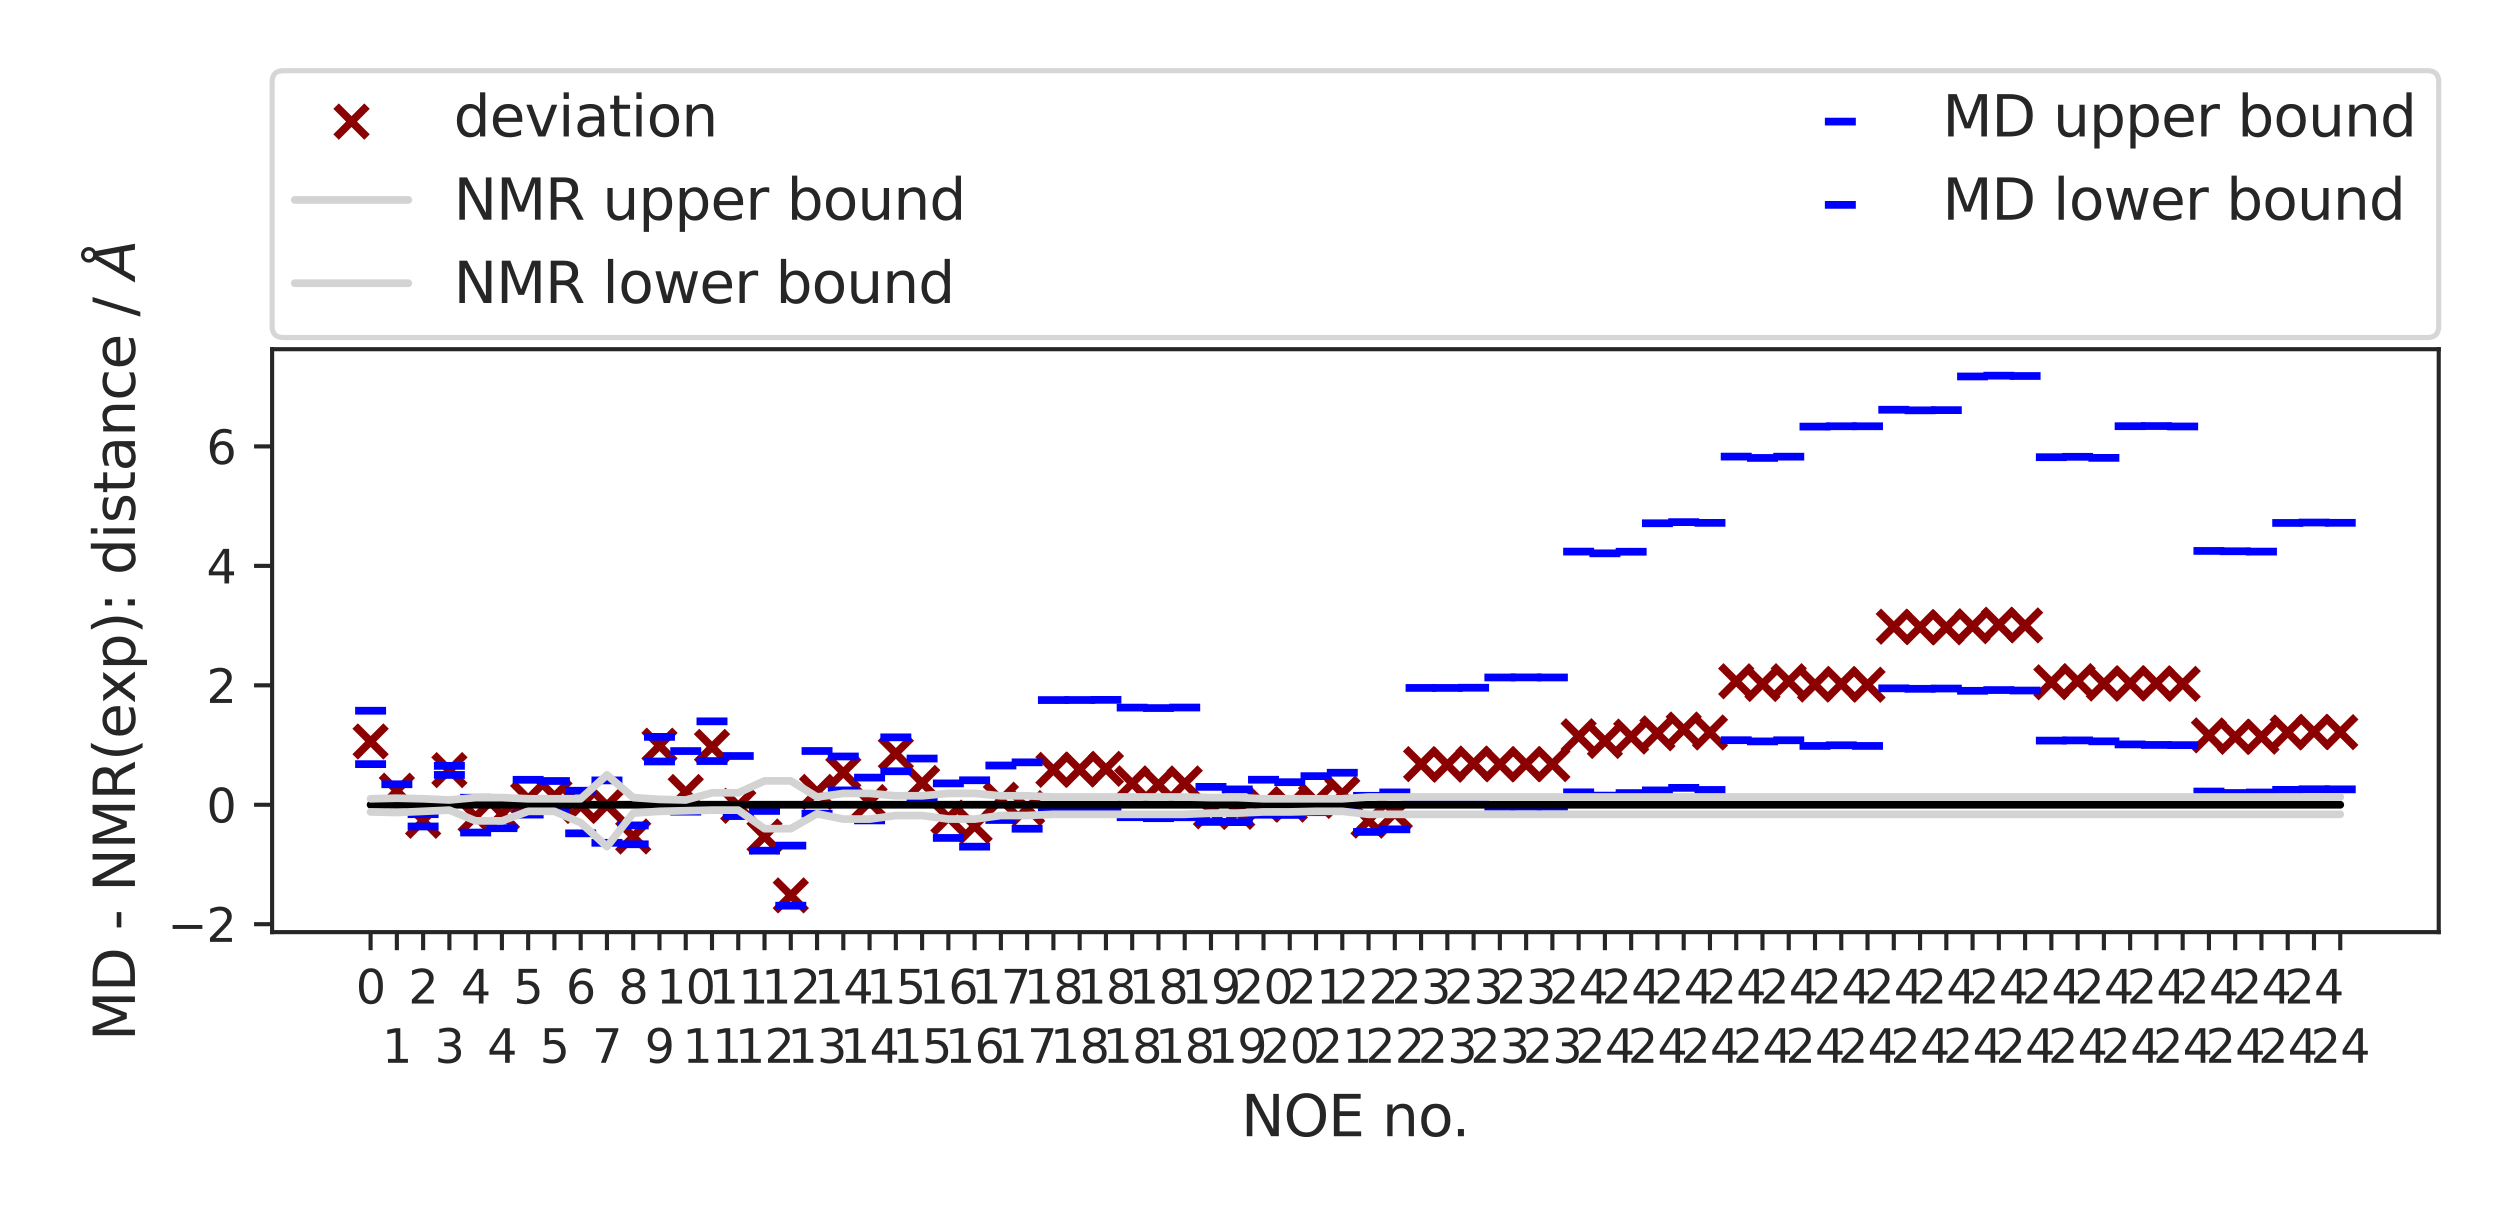 <?xml version="1.0" encoding="utf-8" standalone="no"?>
<!DOCTYPE svg PUBLIC "-//W3C//DTD SVG 1.1//EN"
  "http://www.w3.org/Graphics/SVG/1.1/DTD/svg11.dtd">
<svg xmlns:xlink="http://www.w3.org/1999/xlink" width="484.726pt" height="235.274pt" viewBox="0 0 484.726 235.274" xmlns="http://www.w3.org/2000/svg" version="1.1">
 <defs>
  <style type="text/css">*{stroke-linejoin: round; stroke-linecap: butt}</style>
 </defs>
 <g id="figure_1">
  <g id="patch_1">
   <path d="M 0 235.274 
L 484.726 235.274 
L 484.726 0 
L 0 0 
z
" style="fill: #ffffff"/>
  </g>
  <g id="axes_1">
   <g id="patch_2">
    <path d="M 52.76 180.734 
L 472.846 180.734 
L 472.846 67.703 
L 52.76 67.703 
z
" style="fill: #ffffff"/>
   </g>
   <g id="matplotlib.axis_1">
    <g id="xtick_1">
     <g id="line2d_1">
      <defs>
       <path id="m973bbd08a6" d="M 0 0 
L 0 3.5 
" style="stroke: #262626; stroke-width: 0.8"/>
      </defs>
      <g>
       <use xlink:href="#m973bbd08a6" x="71.855" y="180.734" style="fill: #262626; stroke: #262626; stroke-width: 0.8"/>
      </g>
     </g>
     <g id="text_1">
      <!-- 0 -->
      <g style="fill: #262626" transform="translate(68.992 194.573)scale(0.09 -0.09)">
       <defs>
        <path id="DejaVuSans-30" d="M 2034 4250 
Q 1547 4250 1301 3770 
Q 1056 3291 1056 2328 
Q 1056 1369 1301 889 
Q 1547 409 2034 409 
Q 2525 409 2770 889 
Q 3016 1369 3016 2328 
Q 3016 3291 2770 3770 
Q 2525 4250 2034 4250 
z
M 2034 4750 
Q 2819 4750 3233 4129 
Q 3647 3509 3647 2328 
Q 3647 1150 3233 529 
Q 2819 -91 2034 -91 
Q 1250 -91 836 529 
Q 422 1150 422 2328 
Q 422 3509 836 4129 
Q 1250 4750 2034 4750 
z
" transform="scale(0.016)"/>
       </defs>
       <use xlink:href="#DejaVuSans-30"/>
      </g>
     </g>
    </g>
    <g id="xtick_2">
     <g id="line2d_2">
      <g>
       <use xlink:href="#m973bbd08a6" x="76.947" y="180.734" style="fill: #262626; stroke: #262626; stroke-width: 0.8"/>
      </g>
     </g>
     <g id="text_2">
      <!-- 1 -->
      <g style="fill: #262626" transform="translate(74.084 206.073)scale(0.09 -0.09)">
       <defs>
        <path id="DejaVuSans-31" d="M 794 531 
L 1825 531 
L 1825 4091 
L 703 3866 
L 703 4441 
L 1819 4666 
L 2450 4666 
L 2450 531 
L 3481 531 
L 3481 0 
L 794 0 
L 794 531 
z
" transform="scale(0.016)"/>
       </defs>
       <use xlink:href="#DejaVuSans-31"/>
      </g>
     </g>
    </g>
    <g id="xtick_3">
     <g id="line2d_3">
      <g>
       <use xlink:href="#m973bbd08a6" x="82.039" y="180.734" style="fill: #262626; stroke: #262626; stroke-width: 0.8"/>
      </g>
     </g>
     <g id="text_3">
      <!-- 2 -->
      <g style="fill: #262626" transform="translate(79.176 194.573)scale(0.09 -0.09)">
       <defs>
        <path id="DejaVuSans-32" d="M 1228 531 
L 3431 531 
L 3431 0 
L 469 0 
L 469 531 
Q 828 903 1448 1529 
Q 2069 2156 2228 2338 
Q 2531 2678 2651 2914 
Q 2772 3150 2772 3378 
Q 2772 3750 2511 3984 
Q 2250 4219 1831 4219 
Q 1534 4219 1204 4116 
Q 875 4013 500 3803 
L 500 4441 
Q 881 4594 1212 4672 
Q 1544 4750 1819 4750 
Q 2544 4750 2975 4387 
Q 3406 4025 3406 3419 
Q 3406 3131 3298 2873 
Q 3191 2616 2906 2266 
Q 2828 2175 2409 1742 
Q 1991 1309 1228 531 
z
" transform="scale(0.016)"/>
       </defs>
       <use xlink:href="#DejaVuSans-32"/>
      </g>
     </g>
    </g>
    <g id="xtick_4">
     <g id="line2d_4">
      <g>
       <use xlink:href="#m973bbd08a6" x="87.131" y="180.734" style="fill: #262626; stroke: #262626; stroke-width: 0.8"/>
      </g>
     </g>
     <g id="text_4">
      <!-- 3 -->
      <g style="fill: #262626" transform="translate(84.268 206.073)scale(0.09 -0.09)">
       <defs>
        <path id="DejaVuSans-33" d="M 2597 2516 
Q 3050 2419 3304 2112 
Q 3559 1806 3559 1356 
Q 3559 666 3084 287 
Q 2609 -91 1734 -91 
Q 1441 -91 1130 -33 
Q 819 25 488 141 
L 488 750 
Q 750 597 1062 519 
Q 1375 441 1716 441 
Q 2309 441 2620 675 
Q 2931 909 2931 1356 
Q 2931 1769 2642 2001 
Q 2353 2234 1838 2234 
L 1294 2234 
L 1294 2753 
L 1863 2753 
Q 2328 2753 2575 2939 
Q 2822 3125 2822 3475 
Q 2822 3834 2567 4026 
Q 2313 4219 1838 4219 
Q 1578 4219 1281 4162 
Q 984 4106 628 3988 
L 628 4550 
Q 988 4650 1302 4700 
Q 1616 4750 1894 4750 
Q 2613 4750 3031 4423 
Q 3450 4097 3450 3541 
Q 3450 3153 3228 2886 
Q 3006 2619 2597 2516 
z
" transform="scale(0.016)"/>
       </defs>
       <use xlink:href="#DejaVuSans-33"/>
      </g>
     </g>
    </g>
    <g id="xtick_5">
     <g id="line2d_5">
      <g>
       <use xlink:href="#m973bbd08a6" x="92.223" y="180.734" style="fill: #262626; stroke: #262626; stroke-width: 0.8"/>
      </g>
     </g>
     <g id="text_5">
      <!-- 4 -->
      <g style="fill: #262626" transform="translate(89.359 194.573)scale(0.09 -0.09)">
       <defs>
        <path id="DejaVuSans-34" d="M 2419 4116 
L 825 1625 
L 2419 1625 
L 2419 4116 
z
M 2253 4666 
L 3047 4666 
L 3047 1625 
L 3713 1625 
L 3713 1100 
L 3047 1100 
L 3047 0 
L 2419 0 
L 2419 1100 
L 313 1100 
L 313 1709 
L 2253 4666 
z
" transform="scale(0.016)"/>
       </defs>
       <use xlink:href="#DejaVuSans-34"/>
      </g>
     </g>
    </g>
    <g id="xtick_6">
     <g id="line2d_6">
      <g>
       <use xlink:href="#m973bbd08a6" x="97.315" y="180.734" style="fill: #262626; stroke: #262626; stroke-width: 0.8"/>
      </g>
     </g>
     <g id="text_6">
      <!-- 4 -->
      <g style="fill: #262626" transform="translate(94.451 206.073)scale(0.09 -0.09)">
       <use xlink:href="#DejaVuSans-34"/>
      </g>
     </g>
    </g>
    <g id="xtick_7">
     <g id="line2d_7">
      <g>
       <use xlink:href="#m973bbd08a6" x="102.406" y="180.734" style="fill: #262626; stroke: #262626; stroke-width: 0.8"/>
      </g>
     </g>
     <g id="text_7">
      <!-- 5 -->
      <g style="fill: #262626" transform="translate(99.543 194.573)scale(0.09 -0.09)">
       <defs>
        <path id="DejaVuSans-35" d="M 691 4666 
L 3169 4666 
L 3169 4134 
L 1269 4134 
L 1269 2991 
Q 1406 3038 1543 3061 
Q 1681 3084 1819 3084 
Q 2600 3084 3056 2656 
Q 3513 2228 3513 1497 
Q 3513 744 3044 326 
Q 2575 -91 1722 -91 
Q 1428 -91 1123 -41 
Q 819 9 494 109 
L 494 744 
Q 775 591 1075 516 
Q 1375 441 1709 441 
Q 2250 441 2565 725 
Q 2881 1009 2881 1497 
Q 2881 1984 2565 2268 
Q 2250 2553 1709 2553 
Q 1456 2553 1204 2497 
Q 953 2441 691 2322 
L 691 4666 
z
" transform="scale(0.016)"/>
       </defs>
       <use xlink:href="#DejaVuSans-35"/>
      </g>
     </g>
    </g>
    <g id="xtick_8">
     <g id="line2d_8">
      <g>
       <use xlink:href="#m973bbd08a6" x="107.498" y="180.734" style="fill: #262626; stroke: #262626; stroke-width: 0.8"/>
      </g>
     </g>
     <g id="text_8">
      <!-- 5 -->
      <g style="fill: #262626" transform="translate(104.635 206.073)scale(0.09 -0.09)">
       <use xlink:href="#DejaVuSans-35"/>
      </g>
     </g>
    </g>
    <g id="xtick_9">
     <g id="line2d_9">
      <g>
       <use xlink:href="#m973bbd08a6" x="112.59" y="180.734" style="fill: #262626; stroke: #262626; stroke-width: 0.8"/>
      </g>
     </g>
     <g id="text_9">
      <!-- 6 -->
      <g style="fill: #262626" transform="translate(109.727 194.573)scale(0.09 -0.09)">
       <defs>
        <path id="DejaVuSans-36" d="M 2113 2584 
Q 1688 2584 1439 2293 
Q 1191 2003 1191 1497 
Q 1191 994 1439 701 
Q 1688 409 2113 409 
Q 2538 409 2786 701 
Q 3034 994 3034 1497 
Q 3034 2003 2786 2293 
Q 2538 2584 2113 2584 
z
M 3366 4563 
L 3366 3988 
Q 3128 4100 2886 4159 
Q 2644 4219 2406 4219 
Q 1781 4219 1451 3797 
Q 1122 3375 1075 2522 
Q 1259 2794 1537 2939 
Q 1816 3084 2150 3084 
Q 2853 3084 3261 2657 
Q 3669 2231 3669 1497 
Q 3669 778 3244 343 
Q 2819 -91 2113 -91 
Q 1303 -91 875 529 
Q 447 1150 447 2328 
Q 447 3434 972 4092 
Q 1497 4750 2381 4750 
Q 2619 4750 2861 4703 
Q 3103 4656 3366 4563 
z
" transform="scale(0.016)"/>
       </defs>
       <use xlink:href="#DejaVuSans-36"/>
      </g>
     </g>
    </g>
    <g id="xtick_10">
     <g id="line2d_10">
      <g>
       <use xlink:href="#m973bbd08a6" x="117.682" y="180.734" style="fill: #262626; stroke: #262626; stroke-width: 0.8"/>
      </g>
     </g>
     <g id="text_10">
      <!-- 7 -->
      <g style="fill: #262626" transform="translate(114.819 206.073)scale(0.09 -0.09)">
       <defs>
        <path id="DejaVuSans-37" d="M 525 4666 
L 3525 4666 
L 3525 4397 
L 1831 0 
L 1172 0 
L 2766 4134 
L 525 4134 
L 525 4666 
z
" transform="scale(0.016)"/>
       </defs>
       <use xlink:href="#DejaVuSans-37"/>
      </g>
     </g>
    </g>
    <g id="xtick_11">
     <g id="line2d_11">
      <g>
       <use xlink:href="#m973bbd08a6" x="122.774" y="180.734" style="fill: #262626; stroke: #262626; stroke-width: 0.8"/>
      </g>
     </g>
     <g id="text_11">
      <!-- 8 -->
      <g style="fill: #262626" transform="translate(119.911 194.573)scale(0.09 -0.09)">
       <defs>
        <path id="DejaVuSans-38" d="M 2034 2216 
Q 1584 2216 1326 1975 
Q 1069 1734 1069 1313 
Q 1069 891 1326 650 
Q 1584 409 2034 409 
Q 2484 409 2743 651 
Q 3003 894 3003 1313 
Q 3003 1734 2745 1975 
Q 2488 2216 2034 2216 
z
M 1403 2484 
Q 997 2584 770 2862 
Q 544 3141 544 3541 
Q 544 4100 942 4425 
Q 1341 4750 2034 4750 
Q 2731 4750 3128 4425 
Q 3525 4100 3525 3541 
Q 3525 3141 3298 2862 
Q 3072 2584 2669 2484 
Q 3125 2378 3379 2068 
Q 3634 1759 3634 1313 
Q 3634 634 3220 271 
Q 2806 -91 2034 -91 
Q 1263 -91 848 271 
Q 434 634 434 1313 
Q 434 1759 690 2068 
Q 947 2378 1403 2484 
z
M 1172 3481 
Q 1172 3119 1398 2916 
Q 1625 2713 2034 2713 
Q 2441 2713 2670 2916 
Q 2900 3119 2900 3481 
Q 2900 3844 2670 4047 
Q 2441 4250 2034 4250 
Q 1625 4250 1398 4047 
Q 1172 3844 1172 3481 
z
" transform="scale(0.016)"/>
       </defs>
       <use xlink:href="#DejaVuSans-38"/>
      </g>
     </g>
    </g>
    <g id="xtick_12">
     <g id="line2d_12">
      <g>
       <use xlink:href="#m973bbd08a6" x="127.866" y="180.734" style="fill: #262626; stroke: #262626; stroke-width: 0.8"/>
      </g>
     </g>
     <g id="text_12">
      <!-- 9 -->
      <g style="fill: #262626" transform="translate(125.003 206.073)scale(0.09 -0.09)">
       <defs>
        <path id="DejaVuSans-39" d="M 703 97 
L 703 672 
Q 941 559 1184 500 
Q 1428 441 1663 441 
Q 2288 441 2617 861 
Q 2947 1281 2994 2138 
Q 2813 1869 2534 1725 
Q 2256 1581 1919 1581 
Q 1219 1581 811 2004 
Q 403 2428 403 3163 
Q 403 3881 828 4315 
Q 1253 4750 1959 4750 
Q 2769 4750 3195 4129 
Q 3622 3509 3622 2328 
Q 3622 1225 3098 567 
Q 2575 -91 1691 -91 
Q 1453 -91 1209 -44 
Q 966 3 703 97 
z
M 1959 2075 
Q 2384 2075 2632 2365 
Q 2881 2656 2881 3163 
Q 2881 3666 2632 3958 
Q 2384 4250 1959 4250 
Q 1534 4250 1286 3958 
Q 1038 3666 1038 3163 
Q 1038 2656 1286 2365 
Q 1534 2075 1959 2075 
z
" transform="scale(0.016)"/>
       </defs>
       <use xlink:href="#DejaVuSans-39"/>
      </g>
     </g>
    </g>
    <g id="xtick_13">
     <g id="line2d_13">
      <g>
       <use xlink:href="#m973bbd08a6" x="132.958" y="180.734" style="fill: #262626; stroke: #262626; stroke-width: 0.8"/>
      </g>
     </g>
     <g id="text_13">
      <!-- 10 -->
      <g style="fill: #262626" transform="translate(127.232 194.573)scale(0.09 -0.09)">
       <use xlink:href="#DejaVuSans-31"/>
       <use xlink:href="#DejaVuSans-30" x="63.623"/>
      </g>
     </g>
    </g>
    <g id="xtick_14">
     <g id="line2d_14">
      <g>
       <use xlink:href="#m973bbd08a6" x="138.05" y="180.734" style="fill: #262626; stroke: #262626; stroke-width: 0.8"/>
      </g>
     </g>
     <g id="text_14">
      <!-- 11 -->
      <g style="fill: #262626" transform="translate(132.324 206.073)scale(0.09 -0.09)">
       <use xlink:href="#DejaVuSans-31"/>
       <use xlink:href="#DejaVuSans-31" x="63.623"/>
      </g>
     </g>
    </g>
    <g id="xtick_15">
     <g id="line2d_15">
      <g>
       <use xlink:href="#m973bbd08a6" x="143.142" y="180.734" style="fill: #262626; stroke: #262626; stroke-width: 0.8"/>
      </g>
     </g>
     <g id="text_15">
      <!-- 11 -->
      <g style="fill: #262626" transform="translate(137.416 194.573)scale(0.09 -0.09)">
       <use xlink:href="#DejaVuSans-31"/>
       <use xlink:href="#DejaVuSans-31" x="63.623"/>
      </g>
     </g>
    </g>
    <g id="xtick_16">
     <g id="line2d_16">
      <g>
       <use xlink:href="#m973bbd08a6" x="148.234" y="180.734" style="fill: #262626; stroke: #262626; stroke-width: 0.8"/>
      </g>
     </g>
     <g id="text_16">
      <!-- 12 -->
      <g style="fill: #262626" transform="translate(142.508 206.073)scale(0.09 -0.09)">
       <use xlink:href="#DejaVuSans-31"/>
       <use xlink:href="#DejaVuSans-32" x="63.623"/>
      </g>
     </g>
    </g>
    <g id="xtick_17">
     <g id="line2d_17">
      <g>
       <use xlink:href="#m973bbd08a6" x="153.326" y="180.734" style="fill: #262626; stroke: #262626; stroke-width: 0.8"/>
      </g>
     </g>
     <g id="text_17">
      <!-- 12 -->
      <g style="fill: #262626" transform="translate(147.6 194.573)scale(0.09 -0.09)">
       <use xlink:href="#DejaVuSans-31"/>
       <use xlink:href="#DejaVuSans-32" x="63.623"/>
      </g>
     </g>
    </g>
    <g id="xtick_18">
     <g id="line2d_18">
      <g>
       <use xlink:href="#m973bbd08a6" x="158.418" y="180.734" style="fill: #262626; stroke: #262626; stroke-width: 0.8"/>
      </g>
     </g>
     <g id="text_18">
      <!-- 13 -->
      <g style="fill: #262626" transform="translate(152.692 206.073)scale(0.09 -0.09)">
       <use xlink:href="#DejaVuSans-31"/>
       <use xlink:href="#DejaVuSans-33" x="63.623"/>
      </g>
     </g>
    </g>
    <g id="xtick_19">
     <g id="line2d_19">
      <g>
       <use xlink:href="#m973bbd08a6" x="163.51" y="180.734" style="fill: #262626; stroke: #262626; stroke-width: 0.8"/>
      </g>
     </g>
     <g id="text_19">
      <!-- 14 -->
      <g style="fill: #262626" transform="translate(157.784 194.573)scale(0.09 -0.09)">
       <use xlink:href="#DejaVuSans-31"/>
       <use xlink:href="#DejaVuSans-34" x="63.623"/>
      </g>
     </g>
    </g>
    <g id="xtick_20">
     <g id="line2d_20">
      <g>
       <use xlink:href="#m973bbd08a6" x="168.602" y="180.734" style="fill: #262626; stroke: #262626; stroke-width: 0.8"/>
      </g>
     </g>
     <g id="text_20">
      <!-- 14 -->
      <g style="fill: #262626" transform="translate(162.876 206.073)scale(0.09 -0.09)">
       <use xlink:href="#DejaVuSans-31"/>
       <use xlink:href="#DejaVuSans-34" x="63.623"/>
      </g>
     </g>
    </g>
    <g id="xtick_21">
     <g id="line2d_21">
      <g>
       <use xlink:href="#m973bbd08a6" x="173.694" y="180.734" style="fill: #262626; stroke: #262626; stroke-width: 0.8"/>
      </g>
     </g>
     <g id="text_21">
      <!-- 15 -->
      <g style="fill: #262626" transform="translate(167.967 194.573)scale(0.09 -0.09)">
       <use xlink:href="#DejaVuSans-31"/>
       <use xlink:href="#DejaVuSans-35" x="63.623"/>
      </g>
     </g>
    </g>
    <g id="xtick_22">
     <g id="line2d_22">
      <g>
       <use xlink:href="#m973bbd08a6" x="178.786" y="180.734" style="fill: #262626; stroke: #262626; stroke-width: 0.8"/>
      </g>
     </g>
     <g id="text_22">
      <!-- 15 -->
      <g style="fill: #262626" transform="translate(173.059 206.073)scale(0.09 -0.09)">
       <use xlink:href="#DejaVuSans-31"/>
       <use xlink:href="#DejaVuSans-35" x="63.623"/>
      </g>
     </g>
    </g>
    <g id="xtick_23">
     <g id="line2d_23">
      <g>
       <use xlink:href="#m973bbd08a6" x="183.878" y="180.734" style="fill: #262626; stroke: #262626; stroke-width: 0.8"/>
      </g>
     </g>
     <g id="text_23">
      <!-- 16 -->
      <g style="fill: #262626" transform="translate(178.151 194.573)scale(0.09 -0.09)">
       <use xlink:href="#DejaVuSans-31"/>
       <use xlink:href="#DejaVuSans-36" x="63.623"/>
      </g>
     </g>
    </g>
    <g id="xtick_24">
     <g id="line2d_24">
      <g>
       <use xlink:href="#m973bbd08a6" x="188.97" y="180.734" style="fill: #262626; stroke: #262626; stroke-width: 0.8"/>
      </g>
     </g>
     <g id="text_24">
      <!-- 16 -->
      <g style="fill: #262626" transform="translate(183.243 206.073)scale(0.09 -0.09)">
       <use xlink:href="#DejaVuSans-31"/>
       <use xlink:href="#DejaVuSans-36" x="63.623"/>
      </g>
     </g>
    </g>
    <g id="xtick_25">
     <g id="line2d_25">
      <g>
       <use xlink:href="#m973bbd08a6" x="194.062" y="180.734" style="fill: #262626; stroke: #262626; stroke-width: 0.8"/>
      </g>
     </g>
     <g id="text_25">
      <!-- 17 -->
      <g style="fill: #262626" transform="translate(188.335 194.573)scale(0.09 -0.09)">
       <use xlink:href="#DejaVuSans-31"/>
       <use xlink:href="#DejaVuSans-37" x="63.623"/>
      </g>
     </g>
    </g>
    <g id="xtick_26">
     <g id="line2d_26">
      <g>
       <use xlink:href="#m973bbd08a6" x="199.153" y="180.734" style="fill: #262626; stroke: #262626; stroke-width: 0.8"/>
      </g>
     </g>
     <g id="text_26">
      <!-- 17 -->
      <g style="fill: #262626" transform="translate(193.427 206.073)scale(0.09 -0.09)">
       <use xlink:href="#DejaVuSans-31"/>
       <use xlink:href="#DejaVuSans-37" x="63.623"/>
      </g>
     </g>
    </g>
    <g id="xtick_27">
     <g id="line2d_27">
      <g>
       <use xlink:href="#m973bbd08a6" x="204.245" y="180.734" style="fill: #262626; stroke: #262626; stroke-width: 0.8"/>
      </g>
     </g>
     <g id="text_27">
      <!-- 18 -->
      <g style="fill: #262626" transform="translate(198.519 194.573)scale(0.09 -0.09)">
       <use xlink:href="#DejaVuSans-31"/>
       <use xlink:href="#DejaVuSans-38" x="63.623"/>
      </g>
     </g>
    </g>
    <g id="xtick_28">
     <g id="line2d_28">
      <g>
       <use xlink:href="#m973bbd08a6" x="209.337" y="180.734" style="fill: #262626; stroke: #262626; stroke-width: 0.8"/>
      </g>
     </g>
     <g id="text_28">
      <!-- 18 -->
      <g style="fill: #262626" transform="translate(203.611 206.073)scale(0.09 -0.09)">
       <use xlink:href="#DejaVuSans-31"/>
       <use xlink:href="#DejaVuSans-38" x="63.623"/>
      </g>
     </g>
    </g>
    <g id="xtick_29">
     <g id="line2d_29">
      <g>
       <use xlink:href="#m973bbd08a6" x="214.429" y="180.734" style="fill: #262626; stroke: #262626; stroke-width: 0.8"/>
      </g>
     </g>
     <g id="text_29">
      <!-- 18 -->
      <g style="fill: #262626" transform="translate(208.703 194.573)scale(0.09 -0.09)">
       <use xlink:href="#DejaVuSans-31"/>
       <use xlink:href="#DejaVuSans-38" x="63.623"/>
      </g>
     </g>
    </g>
    <g id="xtick_30">
     <g id="line2d_30">
      <g>
       <use xlink:href="#m973bbd08a6" x="219.521" y="180.734" style="fill: #262626; stroke: #262626; stroke-width: 0.8"/>
      </g>
     </g>
     <g id="text_30">
      <!-- 18 -->
      <g style="fill: #262626" transform="translate(213.795 206.073)scale(0.09 -0.09)">
       <use xlink:href="#DejaVuSans-31"/>
       <use xlink:href="#DejaVuSans-38" x="63.623"/>
      </g>
     </g>
    </g>
    <g id="xtick_31">
     <g id="line2d_31">
      <g>
       <use xlink:href="#m973bbd08a6" x="224.613" y="180.734" style="fill: #262626; stroke: #262626; stroke-width: 0.8"/>
      </g>
     </g>
     <g id="text_31">
      <!-- 18 -->
      <g style="fill: #262626" transform="translate(218.887 194.573)scale(0.09 -0.09)">
       <use xlink:href="#DejaVuSans-31"/>
       <use xlink:href="#DejaVuSans-38" x="63.623"/>
      </g>
     </g>
    </g>
    <g id="xtick_32">
     <g id="line2d_32">
      <g>
       <use xlink:href="#m973bbd08a6" x="229.705" y="180.734" style="fill: #262626; stroke: #262626; stroke-width: 0.8"/>
      </g>
     </g>
     <g id="text_32">
      <!-- 18 -->
      <g style="fill: #262626" transform="translate(223.979 206.073)scale(0.09 -0.09)">
       <use xlink:href="#DejaVuSans-31"/>
       <use xlink:href="#DejaVuSans-38" x="63.623"/>
      </g>
     </g>
    </g>
    <g id="xtick_33">
     <g id="line2d_33">
      <g>
       <use xlink:href="#m973bbd08a6" x="234.797" y="180.734" style="fill: #262626; stroke: #262626; stroke-width: 0.8"/>
      </g>
     </g>
     <g id="text_33">
      <!-- 19 -->
      <g style="fill: #262626" transform="translate(229.071 194.573)scale(0.09 -0.09)">
       <use xlink:href="#DejaVuSans-31"/>
       <use xlink:href="#DejaVuSans-39" x="63.623"/>
      </g>
     </g>
    </g>
    <g id="xtick_34">
     <g id="line2d_34">
      <g>
       <use xlink:href="#m973bbd08a6" x="239.889" y="180.734" style="fill: #262626; stroke: #262626; stroke-width: 0.8"/>
      </g>
     </g>
     <g id="text_34">
      <!-- 19 -->
      <g style="fill: #262626" transform="translate(234.163 206.073)scale(0.09 -0.09)">
       <use xlink:href="#DejaVuSans-31"/>
       <use xlink:href="#DejaVuSans-39" x="63.623"/>
      </g>
     </g>
    </g>
    <g id="xtick_35">
     <g id="line2d_35">
      <g>
       <use xlink:href="#m973bbd08a6" x="244.981" y="180.734" style="fill: #262626; stroke: #262626; stroke-width: 0.8"/>
      </g>
     </g>
     <g id="text_35">
      <!-- 20 -->
      <g style="fill: #262626" transform="translate(239.255 194.573)scale(0.09 -0.09)">
       <use xlink:href="#DejaVuSans-32"/>
       <use xlink:href="#DejaVuSans-30" x="63.623"/>
      </g>
     </g>
    </g>
    <g id="xtick_36">
     <g id="line2d_36">
      <g>
       <use xlink:href="#m973bbd08a6" x="250.073" y="180.734" style="fill: #262626; stroke: #262626; stroke-width: 0.8"/>
      </g>
     </g>
     <g id="text_36">
      <!-- 20 -->
      <g style="fill: #262626" transform="translate(244.347 206.073)scale(0.09 -0.09)">
       <use xlink:href="#DejaVuSans-32"/>
       <use xlink:href="#DejaVuSans-30" x="63.623"/>
      </g>
     </g>
    </g>
    <g id="xtick_37">
     <g id="line2d_37">
      <g>
       <use xlink:href="#m973bbd08a6" x="255.165" y="180.734" style="fill: #262626; stroke: #262626; stroke-width: 0.8"/>
      </g>
     </g>
     <g id="text_37">
      <!-- 21 -->
      <g style="fill: #262626" transform="translate(249.439 194.573)scale(0.09 -0.09)">
       <use xlink:href="#DejaVuSans-32"/>
       <use xlink:href="#DejaVuSans-31" x="63.623"/>
      </g>
     </g>
    </g>
    <g id="xtick_38">
     <g id="line2d_38">
      <g>
       <use xlink:href="#m973bbd08a6" x="260.257" y="180.734" style="fill: #262626; stroke: #262626; stroke-width: 0.8"/>
      </g>
     </g>
     <g id="text_38">
      <!-- 21 -->
      <g style="fill: #262626" transform="translate(254.531 206.073)scale(0.09 -0.09)">
       <use xlink:href="#DejaVuSans-32"/>
       <use xlink:href="#DejaVuSans-31" x="63.623"/>
      </g>
     </g>
    </g>
    <g id="xtick_39">
     <g id="line2d_39">
      <g>
       <use xlink:href="#m973bbd08a6" x="265.349" y="180.734" style="fill: #262626; stroke: #262626; stroke-width: 0.8"/>
      </g>
     </g>
     <g id="text_39">
      <!-- 22 -->
      <g style="fill: #262626" transform="translate(259.623 194.573)scale(0.09 -0.09)">
       <use xlink:href="#DejaVuSans-32"/>
       <use xlink:href="#DejaVuSans-32" x="63.623"/>
      </g>
     </g>
    </g>
    <g id="xtick_40">
     <g id="line2d_40">
      <g>
       <use xlink:href="#m973bbd08a6" x="270.441" y="180.734" style="fill: #262626; stroke: #262626; stroke-width: 0.8"/>
      </g>
     </g>
     <g id="text_40">
      <!-- 22 -->
      <g style="fill: #262626" transform="translate(264.714 206.073)scale(0.09 -0.09)">
       <use xlink:href="#DejaVuSans-32"/>
       <use xlink:href="#DejaVuSans-32" x="63.623"/>
      </g>
     </g>
    </g>
    <g id="xtick_41">
     <g id="line2d_41">
      <g>
       <use xlink:href="#m973bbd08a6" x="275.533" y="180.734" style="fill: #262626; stroke: #262626; stroke-width: 0.8"/>
      </g>
     </g>
     <g id="text_41">
      <!-- 23 -->
      <g style="fill: #262626" transform="translate(269.806 194.573)scale(0.09 -0.09)">
       <use xlink:href="#DejaVuSans-32"/>
       <use xlink:href="#DejaVuSans-33" x="63.623"/>
      </g>
     </g>
    </g>
    <g id="xtick_42">
     <g id="line2d_42">
      <g>
       <use xlink:href="#m973bbd08a6" x="280.625" y="180.734" style="fill: #262626; stroke: #262626; stroke-width: 0.8"/>
      </g>
     </g>
     <g id="text_42">
      <!-- 23 -->
      <g style="fill: #262626" transform="translate(274.898 206.073)scale(0.09 -0.09)">
       <use xlink:href="#DejaVuSans-32"/>
       <use xlink:href="#DejaVuSans-33" x="63.623"/>
      </g>
     </g>
    </g>
    <g id="xtick_43">
     <g id="line2d_43">
      <g>
       <use xlink:href="#m973bbd08a6" x="285.717" y="180.734" style="fill: #262626; stroke: #262626; stroke-width: 0.8"/>
      </g>
     </g>
     <g id="text_43">
      <!-- 23 -->
      <g style="fill: #262626" transform="translate(279.99 194.573)scale(0.09 -0.09)">
       <use xlink:href="#DejaVuSans-32"/>
       <use xlink:href="#DejaVuSans-33" x="63.623"/>
      </g>
     </g>
    </g>
    <g id="xtick_44">
     <g id="line2d_44">
      <g>
       <use xlink:href="#m973bbd08a6" x="290.809" y="180.734" style="fill: #262626; stroke: #262626; stroke-width: 0.8"/>
      </g>
     </g>
     <g id="text_44">
      <!-- 23 -->
      <g style="fill: #262626" transform="translate(285.082 206.073)scale(0.09 -0.09)">
       <use xlink:href="#DejaVuSans-32"/>
       <use xlink:href="#DejaVuSans-33" x="63.623"/>
      </g>
     </g>
    </g>
    <g id="xtick_45">
     <g id="line2d_45">
      <g>
       <use xlink:href="#m973bbd08a6" x="295.9" y="180.734" style="fill: #262626; stroke: #262626; stroke-width: 0.8"/>
      </g>
     </g>
     <g id="text_45">
      <!-- 23 -->
      <g style="fill: #262626" transform="translate(290.174 194.573)scale(0.09 -0.09)">
       <use xlink:href="#DejaVuSans-32"/>
       <use xlink:href="#DejaVuSans-33" x="63.623"/>
      </g>
     </g>
    </g>
    <g id="xtick_46">
     <g id="line2d_46">
      <g>
       <use xlink:href="#m973bbd08a6" x="300.992" y="180.734" style="fill: #262626; stroke: #262626; stroke-width: 0.8"/>
      </g>
     </g>
     <g id="text_46">
      <!-- 23 -->
      <g style="fill: #262626" transform="translate(295.266 206.073)scale(0.09 -0.09)">
       <use xlink:href="#DejaVuSans-32"/>
       <use xlink:href="#DejaVuSans-33" x="63.623"/>
      </g>
     </g>
    </g>
    <g id="xtick_47">
     <g id="line2d_47">
      <g>
       <use xlink:href="#m973bbd08a6" x="306.084" y="180.734" style="fill: #262626; stroke: #262626; stroke-width: 0.8"/>
      </g>
     </g>
     <g id="text_47">
      <!-- 24 -->
      <g style="fill: #262626" transform="translate(300.358 194.573)scale(0.09 -0.09)">
       <use xlink:href="#DejaVuSans-32"/>
       <use xlink:href="#DejaVuSans-34" x="63.623"/>
      </g>
     </g>
    </g>
    <g id="xtick_48">
     <g id="line2d_48">
      <g>
       <use xlink:href="#m973bbd08a6" x="311.176" y="180.734" style="fill: #262626; stroke: #262626; stroke-width: 0.8"/>
      </g>
     </g>
     <g id="text_48">
      <!-- 24 -->
      <g style="fill: #262626" transform="translate(305.45 206.073)scale(0.09 -0.09)">
       <use xlink:href="#DejaVuSans-32"/>
       <use xlink:href="#DejaVuSans-34" x="63.623"/>
      </g>
     </g>
    </g>
    <g id="xtick_49">
     <g id="line2d_49">
      <g>
       <use xlink:href="#m973bbd08a6" x="316.268" y="180.734" style="fill: #262626; stroke: #262626; stroke-width: 0.8"/>
      </g>
     </g>
     <g id="text_49">
      <!-- 24 -->
      <g style="fill: #262626" transform="translate(310.542 194.573)scale(0.09 -0.09)">
       <use xlink:href="#DejaVuSans-32"/>
       <use xlink:href="#DejaVuSans-34" x="63.623"/>
      </g>
     </g>
    </g>
    <g id="xtick_50">
     <g id="line2d_50">
      <g>
       <use xlink:href="#m973bbd08a6" x="321.36" y="180.734" style="fill: #262626; stroke: #262626; stroke-width: 0.8"/>
      </g>
     </g>
     <g id="text_50">
      <!-- 24 -->
      <g style="fill: #262626" transform="translate(315.634 206.073)scale(0.09 -0.09)">
       <use xlink:href="#DejaVuSans-32"/>
       <use xlink:href="#DejaVuSans-34" x="63.623"/>
      </g>
     </g>
    </g>
    <g id="xtick_51">
     <g id="line2d_51">
      <g>
       <use xlink:href="#m973bbd08a6" x="326.452" y="180.734" style="fill: #262626; stroke: #262626; stroke-width: 0.8"/>
      </g>
     </g>
     <g id="text_51">
      <!-- 24 -->
      <g style="fill: #262626" transform="translate(320.726 194.573)scale(0.09 -0.09)">
       <use xlink:href="#DejaVuSans-32"/>
       <use xlink:href="#DejaVuSans-34" x="63.623"/>
      </g>
     </g>
    </g>
    <g id="xtick_52">
     <g id="line2d_52">
      <g>
       <use xlink:href="#m973bbd08a6" x="331.544" y="180.734" style="fill: #262626; stroke: #262626; stroke-width: 0.8"/>
      </g>
     </g>
     <g id="text_52">
      <!-- 24 -->
      <g style="fill: #262626" transform="translate(325.818 206.073)scale(0.09 -0.09)">
       <use xlink:href="#DejaVuSans-32"/>
       <use xlink:href="#DejaVuSans-34" x="63.623"/>
      </g>
     </g>
    </g>
    <g id="xtick_53">
     <g id="line2d_53">
      <g>
       <use xlink:href="#m973bbd08a6" x="336.636" y="180.734" style="fill: #262626; stroke: #262626; stroke-width: 0.8"/>
      </g>
     </g>
     <g id="text_53">
      <!-- 24 -->
      <g style="fill: #262626" transform="translate(330.91 194.573)scale(0.09 -0.09)">
       <use xlink:href="#DejaVuSans-32"/>
       <use xlink:href="#DejaVuSans-34" x="63.623"/>
      </g>
     </g>
    </g>
    <g id="xtick_54">
     <g id="line2d_54">
      <g>
       <use xlink:href="#m973bbd08a6" x="341.728" y="180.734" style="fill: #262626; stroke: #262626; stroke-width: 0.8"/>
      </g>
     </g>
     <g id="text_54">
      <!-- 24 -->
      <g style="fill: #262626" transform="translate(336.002 206.073)scale(0.09 -0.09)">
       <use xlink:href="#DejaVuSans-32"/>
       <use xlink:href="#DejaVuSans-34" x="63.623"/>
      </g>
     </g>
    </g>
    <g id="xtick_55">
     <g id="line2d_55">
      <g>
       <use xlink:href="#m973bbd08a6" x="346.82" y="180.734" style="fill: #262626; stroke: #262626; stroke-width: 0.8"/>
      </g>
     </g>
     <g id="text_55">
      <!-- 24 -->
      <g style="fill: #262626" transform="translate(341.094 194.573)scale(0.09 -0.09)">
       <use xlink:href="#DejaVuSans-32"/>
       <use xlink:href="#DejaVuSans-34" x="63.623"/>
      </g>
     </g>
    </g>
    <g id="xtick_56">
     <g id="line2d_56">
      <g>
       <use xlink:href="#m973bbd08a6" x="351.912" y="180.734" style="fill: #262626; stroke: #262626; stroke-width: 0.8"/>
      </g>
     </g>
     <g id="text_56">
      <!-- 24 -->
      <g style="fill: #262626" transform="translate(346.186 206.073)scale(0.09 -0.09)">
       <use xlink:href="#DejaVuSans-32"/>
       <use xlink:href="#DejaVuSans-34" x="63.623"/>
      </g>
     </g>
    </g>
    <g id="xtick_57">
     <g id="line2d_57">
      <g>
       <use xlink:href="#m973bbd08a6" x="357.004" y="180.734" style="fill: #262626; stroke: #262626; stroke-width: 0.8"/>
      </g>
     </g>
     <g id="text_57">
      <!-- 24 -->
      <g style="fill: #262626" transform="translate(351.278 194.573)scale(0.09 -0.09)">
       <use xlink:href="#DejaVuSans-32"/>
       <use xlink:href="#DejaVuSans-34" x="63.623"/>
      </g>
     </g>
    </g>
    <g id="xtick_58">
     <g id="line2d_58">
      <g>
       <use xlink:href="#m973bbd08a6" x="362.096" y="180.734" style="fill: #262626; stroke: #262626; stroke-width: 0.8"/>
      </g>
     </g>
     <g id="text_58">
      <!-- 24 -->
      <g style="fill: #262626" transform="translate(356.37 206.073)scale(0.09 -0.09)">
       <use xlink:href="#DejaVuSans-32"/>
       <use xlink:href="#DejaVuSans-34" x="63.623"/>
      </g>
     </g>
    </g>
    <g id="xtick_59">
     <g id="line2d_59">
      <g>
       <use xlink:href="#m973bbd08a6" x="367.188" y="180.734" style="fill: #262626; stroke: #262626; stroke-width: 0.8"/>
      </g>
     </g>
     <g id="text_59">
      <!-- 24 -->
      <g style="fill: #262626" transform="translate(361.461 194.573)scale(0.09 -0.09)">
       <use xlink:href="#DejaVuSans-32"/>
       <use xlink:href="#DejaVuSans-34" x="63.623"/>
      </g>
     </g>
    </g>
    <g id="xtick_60">
     <g id="line2d_60">
      <g>
       <use xlink:href="#m973bbd08a6" x="372.28" y="180.734" style="fill: #262626; stroke: #262626; stroke-width: 0.8"/>
      </g>
     </g>
     <g id="text_60">
      <!-- 24 -->
      <g style="fill: #262626" transform="translate(366.553 206.073)scale(0.09 -0.09)">
       <use xlink:href="#DejaVuSans-32"/>
       <use xlink:href="#DejaVuSans-34" x="63.623"/>
      </g>
     </g>
    </g>
    <g id="xtick_61">
     <g id="line2d_61">
      <g>
       <use xlink:href="#m973bbd08a6" x="377.372" y="180.734" style="fill: #262626; stroke: #262626; stroke-width: 0.8"/>
      </g>
     </g>
     <g id="text_61">
      <!-- 24 -->
      <g style="fill: #262626" transform="translate(371.645 194.573)scale(0.09 -0.09)">
       <use xlink:href="#DejaVuSans-32"/>
       <use xlink:href="#DejaVuSans-34" x="63.623"/>
      </g>
     </g>
    </g>
    <g id="xtick_62">
     <g id="line2d_62">
      <g>
       <use xlink:href="#m973bbd08a6" x="382.464" y="180.734" style="fill: #262626; stroke: #262626; stroke-width: 0.8"/>
      </g>
     </g>
     <g id="text_62">
      <!-- 24 -->
      <g style="fill: #262626" transform="translate(376.737 206.073)scale(0.09 -0.09)">
       <use xlink:href="#DejaVuSans-32"/>
       <use xlink:href="#DejaVuSans-34" x="63.623"/>
      </g>
     </g>
    </g>
    <g id="xtick_63">
     <g id="line2d_63">
      <g>
       <use xlink:href="#m973bbd08a6" x="387.555" y="180.734" style="fill: #262626; stroke: #262626; stroke-width: 0.8"/>
      </g>
     </g>
     <g id="text_63">
      <!-- 24 -->
      <g style="fill: #262626" transform="translate(381.829 194.573)scale(0.09 -0.09)">
       <use xlink:href="#DejaVuSans-32"/>
       <use xlink:href="#DejaVuSans-34" x="63.623"/>
      </g>
     </g>
    </g>
    <g id="xtick_64">
     <g id="line2d_64">
      <g>
       <use xlink:href="#m973bbd08a6" x="392.647" y="180.734" style="fill: #262626; stroke: #262626; stroke-width: 0.8"/>
      </g>
     </g>
     <g id="text_64">
      <!-- 24 -->
      <g style="fill: #262626" transform="translate(386.921 206.073)scale(0.09 -0.09)">
       <use xlink:href="#DejaVuSans-32"/>
       <use xlink:href="#DejaVuSans-34" x="63.623"/>
      </g>
     </g>
    </g>
    <g id="xtick_65">
     <g id="line2d_65">
      <g>
       <use xlink:href="#m973bbd08a6" x="397.739" y="180.734" style="fill: #262626; stroke: #262626; stroke-width: 0.8"/>
      </g>
     </g>
     <g id="text_65">
      <!-- 24 -->
      <g style="fill: #262626" transform="translate(392.013 194.573)scale(0.09 -0.09)">
       <use xlink:href="#DejaVuSans-32"/>
       <use xlink:href="#DejaVuSans-34" x="63.623"/>
      </g>
     </g>
    </g>
    <g id="xtick_66">
     <g id="line2d_66">
      <g>
       <use xlink:href="#m973bbd08a6" x="402.831" y="180.734" style="fill: #262626; stroke: #262626; stroke-width: 0.8"/>
      </g>
     </g>
     <g id="text_66">
      <!-- 24 -->
      <g style="fill: #262626" transform="translate(397.105 206.073)scale(0.09 -0.09)">
       <use xlink:href="#DejaVuSans-32"/>
       <use xlink:href="#DejaVuSans-34" x="63.623"/>
      </g>
     </g>
    </g>
    <g id="xtick_67">
     <g id="line2d_67">
      <g>
       <use xlink:href="#m973bbd08a6" x="407.923" y="180.734" style="fill: #262626; stroke: #262626; stroke-width: 0.8"/>
      </g>
     </g>
     <g id="text_67">
      <!-- 24 -->
      <g style="fill: #262626" transform="translate(402.197 194.573)scale(0.09 -0.09)">
       <use xlink:href="#DejaVuSans-32"/>
       <use xlink:href="#DejaVuSans-34" x="63.623"/>
      </g>
     </g>
    </g>
    <g id="xtick_68">
     <g id="line2d_68">
      <g>
       <use xlink:href="#m973bbd08a6" x="413.015" y="180.734" style="fill: #262626; stroke: #262626; stroke-width: 0.8"/>
      </g>
     </g>
     <g id="text_68">
      <!-- 24 -->
      <g style="fill: #262626" transform="translate(407.289 206.073)scale(0.09 -0.09)">
       <use xlink:href="#DejaVuSans-32"/>
       <use xlink:href="#DejaVuSans-34" x="63.623"/>
      </g>
     </g>
    </g>
    <g id="xtick_69">
     <g id="line2d_69">
      <g>
       <use xlink:href="#m973bbd08a6" x="418.107" y="180.734" style="fill: #262626; stroke: #262626; stroke-width: 0.8"/>
      </g>
     </g>
     <g id="text_69">
      <!-- 24 -->
      <g style="fill: #262626" transform="translate(412.381 194.573)scale(0.09 -0.09)">
       <use xlink:href="#DejaVuSans-32"/>
       <use xlink:href="#DejaVuSans-34" x="63.623"/>
      </g>
     </g>
    </g>
    <g id="xtick_70">
     <g id="line2d_70">
      <g>
       <use xlink:href="#m973bbd08a6" x="423.199" y="180.734" style="fill: #262626; stroke: #262626; stroke-width: 0.8"/>
      </g>
     </g>
     <g id="text_70">
      <!-- 24 -->
      <g style="fill: #262626" transform="translate(417.473 206.073)scale(0.09 -0.09)">
       <use xlink:href="#DejaVuSans-32"/>
       <use xlink:href="#DejaVuSans-34" x="63.623"/>
      </g>
     </g>
    </g>
    <g id="xtick_71">
     <g id="line2d_71">
      <g>
       <use xlink:href="#m973bbd08a6" x="428.291" y="180.734" style="fill: #262626; stroke: #262626; stroke-width: 0.8"/>
      </g>
     </g>
     <g id="text_71">
      <!-- 24 -->
      <g style="fill: #262626" transform="translate(422.565 194.573)scale(0.09 -0.09)">
       <use xlink:href="#DejaVuSans-32"/>
       <use xlink:href="#DejaVuSans-34" x="63.623"/>
      </g>
     </g>
    </g>
    <g id="xtick_72">
     <g id="line2d_72">
      <g>
       <use xlink:href="#m973bbd08a6" x="433.383" y="180.734" style="fill: #262626; stroke: #262626; stroke-width: 0.8"/>
      </g>
     </g>
     <g id="text_72">
      <!-- 24 -->
      <g style="fill: #262626" transform="translate(427.657 206.073)scale(0.09 -0.09)">
       <use xlink:href="#DejaVuSans-32"/>
       <use xlink:href="#DejaVuSans-34" x="63.623"/>
      </g>
     </g>
    </g>
    <g id="xtick_73">
     <g id="line2d_73">
      <g>
       <use xlink:href="#m973bbd08a6" x="438.475" y="180.734" style="fill: #262626; stroke: #262626; stroke-width: 0.8"/>
      </g>
     </g>
     <g id="text_73">
      <!-- 24 -->
      <g style="fill: #262626" transform="translate(432.749 194.573)scale(0.09 -0.09)">
       <use xlink:href="#DejaVuSans-32"/>
       <use xlink:href="#DejaVuSans-34" x="63.623"/>
      </g>
     </g>
    </g>
    <g id="xtick_74">
     <g id="line2d_74">
      <g>
       <use xlink:href="#m973bbd08a6" x="443.567" y="180.734" style="fill: #262626; stroke: #262626; stroke-width: 0.8"/>
      </g>
     </g>
     <g id="text_74">
      <!-- 24 -->
      <g style="fill: #262626" transform="translate(437.841 206.073)scale(0.09 -0.09)">
       <use xlink:href="#DejaVuSans-32"/>
       <use xlink:href="#DejaVuSans-34" x="63.623"/>
      </g>
     </g>
    </g>
    <g id="xtick_75">
     <g id="line2d_75">
      <g>
       <use xlink:href="#m973bbd08a6" x="448.659" y="180.734" style="fill: #262626; stroke: #262626; stroke-width: 0.8"/>
      </g>
     </g>
     <g id="text_75">
      <!-- 24 -->
      <g style="fill: #262626" transform="translate(442.933 194.573)scale(0.09 -0.09)">
       <use xlink:href="#DejaVuSans-32"/>
       <use xlink:href="#DejaVuSans-34" x="63.623"/>
      </g>
     </g>
    </g>
    <g id="xtick_76">
     <g id="line2d_76">
      <g>
       <use xlink:href="#m973bbd08a6" x="453.751" y="180.734" style="fill: #262626; stroke: #262626; stroke-width: 0.8"/>
      </g>
     </g>
     <g id="text_76">
      <!-- 24 -->
      <g style="fill: #262626" transform="translate(448.025 206.073)scale(0.09 -0.09)">
       <use xlink:href="#DejaVuSans-32"/>
       <use xlink:href="#DejaVuSans-34" x="63.623"/>
      </g>
     </g>
    </g>
    <g id="text_77">
     <!-- NOE no. -->
     <g style="fill: #262626" transform="translate(240.633 220.303)scale(0.11 -0.11)">
      <defs>
       <path id="DejaVuSans-4e" d="M 628 4666 
L 1478 4666 
L 3547 763 
L 3547 4666 
L 4159 4666 
L 4159 0 
L 3309 0 
L 1241 3903 
L 1241 0 
L 628 0 
L 628 4666 
z
" transform="scale(0.016)"/>
       <path id="DejaVuSans-4f" d="M 2522 4238 
Q 1834 4238 1429 3725 
Q 1025 3213 1025 2328 
Q 1025 1447 1429 934 
Q 1834 422 2522 422 
Q 3209 422 3611 934 
Q 4013 1447 4013 2328 
Q 4013 3213 3611 3725 
Q 3209 4238 2522 4238 
z
M 2522 4750 
Q 3503 4750 4090 4092 
Q 4678 3434 4678 2328 
Q 4678 1225 4090 567 
Q 3503 -91 2522 -91 
Q 1538 -91 948 565 
Q 359 1222 359 2328 
Q 359 3434 948 4092 
Q 1538 4750 2522 4750 
z
" transform="scale(0.016)"/>
       <path id="DejaVuSans-45" d="M 628 4666 
L 3578 4666 
L 3578 4134 
L 1259 4134 
L 1259 2753 
L 3481 2753 
L 3481 2222 
L 1259 2222 
L 1259 531 
L 3634 531 
L 3634 0 
L 628 0 
L 628 4666 
z
" transform="scale(0.016)"/>
       <path id="DejaVuSans-20" transform="scale(0.016)"/>
       <path id="DejaVuSans-6e" d="M 3513 2113 
L 3513 0 
L 2938 0 
L 2938 2094 
Q 2938 2591 2744 2837 
Q 2550 3084 2163 3084 
Q 1697 3084 1428 2787 
Q 1159 2491 1159 1978 
L 1159 0 
L 581 0 
L 581 3500 
L 1159 3500 
L 1159 2956 
Q 1366 3272 1645 3428 
Q 1925 3584 2291 3584 
Q 2894 3584 3203 3211 
Q 3513 2838 3513 2113 
z
" transform="scale(0.016)"/>
       <path id="DejaVuSans-6f" d="M 1959 3097 
Q 1497 3097 1228 2736 
Q 959 2375 959 1747 
Q 959 1119 1226 758 
Q 1494 397 1959 397 
Q 2419 397 2687 759 
Q 2956 1122 2956 1747 
Q 2956 2369 2687 2733 
Q 2419 3097 1959 3097 
z
M 1959 3584 
Q 2709 3584 3137 3096 
Q 3566 2609 3566 1747 
Q 3566 888 3137 398 
Q 2709 -91 1959 -91 
Q 1206 -91 779 398 
Q 353 888 353 1747 
Q 353 2609 779 3096 
Q 1206 3584 1959 3584 
z
" transform="scale(0.016)"/>
       <path id="DejaVuSans-2e" d="M 684 794 
L 1344 794 
L 1344 0 
L 684 0 
L 684 794 
z
" transform="scale(0.016)"/>
      </defs>
      <use xlink:href="#DejaVuSans-4e"/>
      <use xlink:href="#DejaVuSans-4f" x="74.805"/>
      <use xlink:href="#DejaVuSans-45" x="153.516"/>
      <use xlink:href="#DejaVuSans-20" x="216.699"/>
      <use xlink:href="#DejaVuSans-6e" x="248.486"/>
      <use xlink:href="#DejaVuSans-6f" x="311.865"/>
      <use xlink:href="#DejaVuSans-2e" x="371.297"/>
     </g>
    </g>
   </g>
   <g id="matplotlib.axis_2">
    <g id="ytick_1">
     <g id="line2d_77">
      <defs>
       <path id="mcee41671a0" d="M 0 0 
L -3.5 0 
" style="stroke: #262626; stroke-width: 0.8"/>
      </defs>
      <g>
       <use xlink:href="#mcee41671a0" x="52.76" y="179.197" style="fill: #262626; stroke: #262626; stroke-width: 0.8"/>
      </g>
     </g>
     <g id="text_78">
      <!-- −2 -->
      <g style="fill: #262626" transform="translate(32.492 182.616)scale(0.09 -0.09)">
       <defs>
        <path id="DejaVuSans-2212" d="M 678 2272 
L 4684 2272 
L 4684 1741 
L 678 1741 
L 678 2272 
z
" transform="scale(0.016)"/>
       </defs>
       <use xlink:href="#DejaVuSans-2212"/>
       <use xlink:href="#DejaVuSans-32" x="83.789"/>
      </g>
     </g>
    </g>
    <g id="ytick_2">
     <g id="line2d_78">
      <g>
       <use xlink:href="#mcee41671a0" x="52.76" y="156.036" style="fill: #262626; stroke: #262626; stroke-width: 0.8"/>
      </g>
     </g>
     <g id="text_79">
      <!-- 0 -->
      <g style="fill: #262626" transform="translate(40.034 159.455)scale(0.09 -0.09)">
       <use xlink:href="#DejaVuSans-30"/>
      </g>
     </g>
    </g>
    <g id="ytick_3">
     <g id="line2d_79">
      <g>
       <use xlink:href="#mcee41671a0" x="52.76" y="132.874" style="fill: #262626; stroke: #262626; stroke-width: 0.8"/>
      </g>
     </g>
     <g id="text_80">
      <!-- 2 -->
      <g style="fill: #262626" transform="translate(40.034 136.294)scale(0.09 -0.09)">
       <use xlink:href="#DejaVuSans-32"/>
      </g>
     </g>
    </g>
    <g id="ytick_4">
     <g id="line2d_80">
      <g>
       <use xlink:href="#mcee41671a0" x="52.76" y="109.713" style="fill: #262626; stroke: #262626; stroke-width: 0.8"/>
      </g>
     </g>
     <g id="text_81">
      <!-- 4 -->
      <g style="fill: #262626" transform="translate(40.034 113.133)scale(0.09 -0.09)">
       <use xlink:href="#DejaVuSans-34"/>
      </g>
     </g>
    </g>
    <g id="ytick_5">
     <g id="line2d_81">
      <g>
       <use xlink:href="#mcee41671a0" x="52.76" y="86.552" style="fill: #262626; stroke: #262626; stroke-width: 0.8"/>
      </g>
     </g>
     <g id="text_82">
      <!-- 6 -->
      <g style="fill: #262626" transform="translate(40.034 89.971)scale(0.09 -0.09)">
       <use xlink:href="#DejaVuSans-36"/>
      </g>
     </g>
    </g>
    <g id="text_83">
     <!-- MD - NMR(exp): distance / $\AA$ -->
     <g style="fill: #262626" transform="translate(26.182 201.824)rotate(-90)scale(0.11 -0.11)">
      <defs>
       <path id="DejaVuSans-4d" d="M 628 4666 
L 1569 4666 
L 2759 1491 
L 3956 4666 
L 4897 4666 
L 4897 0 
L 4281 0 
L 4281 4097 
L 3078 897 
L 2444 897 
L 1241 4097 
L 1241 0 
L 628 0 
L 628 4666 
z
" transform="scale(0.016)"/>
       <path id="DejaVuSans-44" d="M 1259 4147 
L 1259 519 
L 2022 519 
Q 2988 519 3436 956 
Q 3884 1394 3884 2338 
Q 3884 3275 3436 3711 
Q 2988 4147 2022 4147 
L 1259 4147 
z
M 628 4666 
L 1925 4666 
Q 3281 4666 3915 4102 
Q 4550 3538 4550 2338 
Q 4550 1131 3912 565 
Q 3275 0 1925 0 
L 628 0 
L 628 4666 
z
" transform="scale(0.016)"/>
       <path id="DejaVuSans-2d" d="M 313 2009 
L 1997 2009 
L 1997 1497 
L 313 1497 
L 313 2009 
z
" transform="scale(0.016)"/>
       <path id="DejaVuSans-52" d="M 2841 2188 
Q 3044 2119 3236 1894 
Q 3428 1669 3622 1275 
L 4263 0 
L 3584 0 
L 2988 1197 
Q 2756 1666 2539 1819 
Q 2322 1972 1947 1972 
L 1259 1972 
L 1259 0 
L 628 0 
L 628 4666 
L 2053 4666 
Q 2853 4666 3247 4331 
Q 3641 3997 3641 3322 
Q 3641 2881 3436 2590 
Q 3231 2300 2841 2188 
z
M 1259 4147 
L 1259 2491 
L 2053 2491 
Q 2509 2491 2742 2702 
Q 2975 2913 2975 3322 
Q 2975 3731 2742 3939 
Q 2509 4147 2053 4147 
L 1259 4147 
z
" transform="scale(0.016)"/>
       <path id="DejaVuSans-28" d="M 1984 4856 
Q 1566 4138 1362 3434 
Q 1159 2731 1159 2009 
Q 1159 1288 1364 580 
Q 1569 -128 1984 -844 
L 1484 -844 
Q 1016 -109 783 600 
Q 550 1309 550 2009 
Q 550 2706 781 3412 
Q 1013 4119 1484 4856 
L 1984 4856 
z
" transform="scale(0.016)"/>
       <path id="DejaVuSans-65" d="M 3597 1894 
L 3597 1613 
L 953 1613 
Q 991 1019 1311 708 
Q 1631 397 2203 397 
Q 2534 397 2845 478 
Q 3156 559 3463 722 
L 3463 178 
Q 3153 47 2828 -22 
Q 2503 -91 2169 -91 
Q 1331 -91 842 396 
Q 353 884 353 1716 
Q 353 2575 817 3079 
Q 1281 3584 2069 3584 
Q 2775 3584 3186 3129 
Q 3597 2675 3597 1894 
z
M 3022 2063 
Q 3016 2534 2758 2815 
Q 2500 3097 2075 3097 
Q 1594 3097 1305 2825 
Q 1016 2553 972 2059 
L 3022 2063 
z
" transform="scale(0.016)"/>
       <path id="DejaVuSans-78" d="M 3513 3500 
L 2247 1797 
L 3578 0 
L 2900 0 
L 1881 1375 
L 863 0 
L 184 0 
L 1544 1831 
L 300 3500 
L 978 3500 
L 1906 2253 
L 2834 3500 
L 3513 3500 
z
" transform="scale(0.016)"/>
       <path id="DejaVuSans-70" d="M 1159 525 
L 1159 -1331 
L 581 -1331 
L 581 3500 
L 1159 3500 
L 1159 2969 
Q 1341 3281 1617 3432 
Q 1894 3584 2278 3584 
Q 2916 3584 3314 3078 
Q 3713 2572 3713 1747 
Q 3713 922 3314 415 
Q 2916 -91 2278 -91 
Q 1894 -91 1617 61 
Q 1341 213 1159 525 
z
M 3116 1747 
Q 3116 2381 2855 2742 
Q 2594 3103 2138 3103 
Q 1681 3103 1420 2742 
Q 1159 2381 1159 1747 
Q 1159 1113 1420 752 
Q 1681 391 2138 391 
Q 2594 391 2855 752 
Q 3116 1113 3116 1747 
z
" transform="scale(0.016)"/>
       <path id="DejaVuSans-29" d="M 513 4856 
L 1013 4856 
Q 1481 4119 1714 3412 
Q 1947 2706 1947 2009 
Q 1947 1309 1714 600 
Q 1481 -109 1013 -844 
L 513 -844 
Q 928 -128 1133 580 
Q 1338 1288 1338 2009 
Q 1338 2731 1133 3434 
Q 928 4138 513 4856 
z
" transform="scale(0.016)"/>
       <path id="DejaVuSans-3a" d="M 750 794 
L 1409 794 
L 1409 0 
L 750 0 
L 750 794 
z
M 750 3309 
L 1409 3309 
L 1409 2516 
L 750 2516 
L 750 3309 
z
" transform="scale(0.016)"/>
       <path id="DejaVuSans-64" d="M 2906 2969 
L 2906 4863 
L 3481 4863 
L 3481 0 
L 2906 0 
L 2906 525 
Q 2725 213 2448 61 
Q 2172 -91 1784 -91 
Q 1150 -91 751 415 
Q 353 922 353 1747 
Q 353 2572 751 3078 
Q 1150 3584 1784 3584 
Q 2172 3584 2448 3432 
Q 2725 3281 2906 2969 
z
M 947 1747 
Q 947 1113 1208 752 
Q 1469 391 1925 391 
Q 2381 391 2643 752 
Q 2906 1113 2906 1747 
Q 2906 2381 2643 2742 
Q 2381 3103 1925 3103 
Q 1469 3103 1208 2742 
Q 947 2381 947 1747 
z
" transform="scale(0.016)"/>
       <path id="DejaVuSans-69" d="M 603 3500 
L 1178 3500 
L 1178 0 
L 603 0 
L 603 3500 
z
M 603 4863 
L 1178 4863 
L 1178 4134 
L 603 4134 
L 603 4863 
z
" transform="scale(0.016)"/>
       <path id="DejaVuSans-73" d="M 2834 3397 
L 2834 2853 
Q 2591 2978 2328 3040 
Q 2066 3103 1784 3103 
Q 1356 3103 1142 2972 
Q 928 2841 928 2578 
Q 928 2378 1081 2264 
Q 1234 2150 1697 2047 
L 1894 2003 
Q 2506 1872 2764 1633 
Q 3022 1394 3022 966 
Q 3022 478 2636 193 
Q 2250 -91 1575 -91 
Q 1294 -91 989 -36 
Q 684 19 347 128 
L 347 722 
Q 666 556 975 473 
Q 1284 391 1588 391 
Q 1994 391 2212 530 
Q 2431 669 2431 922 
Q 2431 1156 2273 1281 
Q 2116 1406 1581 1522 
L 1381 1569 
Q 847 1681 609 1914 
Q 372 2147 372 2553 
Q 372 3047 722 3315 
Q 1072 3584 1716 3584 
Q 2034 3584 2315 3537 
Q 2597 3491 2834 3397 
z
" transform="scale(0.016)"/>
       <path id="DejaVuSans-74" d="M 1172 4494 
L 1172 3500 
L 2356 3500 
L 2356 3053 
L 1172 3053 
L 1172 1153 
Q 1172 725 1289 603 
Q 1406 481 1766 481 
L 2356 481 
L 2356 0 
L 1766 0 
Q 1100 0 847 248 
Q 594 497 594 1153 
L 594 3053 
L 172 3053 
L 172 3500 
L 594 3500 
L 594 4494 
L 1172 4494 
z
" transform="scale(0.016)"/>
       <path id="DejaVuSans-61" d="M 2194 1759 
Q 1497 1759 1228 1600 
Q 959 1441 959 1056 
Q 959 750 1161 570 
Q 1363 391 1709 391 
Q 2188 391 2477 730 
Q 2766 1069 2766 1631 
L 2766 1759 
L 2194 1759 
z
M 3341 1997 
L 3341 0 
L 2766 0 
L 2766 531 
Q 2569 213 2275 61 
Q 1981 -91 1556 -91 
Q 1019 -91 701 211 
Q 384 513 384 1019 
Q 384 1609 779 1909 
Q 1175 2209 1959 2209 
L 2766 2209 
L 2766 2266 
Q 2766 2663 2505 2880 
Q 2244 3097 1772 3097 
Q 1472 3097 1187 3025 
Q 903 2953 641 2809 
L 641 3341 
Q 956 3463 1253 3523 
Q 1550 3584 1831 3584 
Q 2591 3584 2966 3190 
Q 3341 2797 3341 1997 
z
" transform="scale(0.016)"/>
       <path id="DejaVuSans-63" d="M 3122 3366 
L 3122 2828 
Q 2878 2963 2633 3030 
Q 2388 3097 2138 3097 
Q 1578 3097 1268 2742 
Q 959 2388 959 1747 
Q 959 1106 1268 751 
Q 1578 397 2138 397 
Q 2388 397 2633 464 
Q 2878 531 3122 666 
L 3122 134 
Q 2881 22 2623 -34 
Q 2366 -91 2075 -91 
Q 1284 -91 818 406 
Q 353 903 353 1747 
Q 353 2603 823 3093 
Q 1294 3584 2113 3584 
Q 2378 3584 2631 3529 
Q 2884 3475 3122 3366 
z
" transform="scale(0.016)"/>
       <path id="DejaVuSans-2f" d="M 1625 4666 
L 2156 4666 
L 531 -594 
L 0 -594 
L 1625 4666 
z
" transform="scale(0.016)"/>
       <path id="DejaVuSans-Oblique-c5" d="M 3188 5081 
Q 3188 5278 3048 5417 
Q 2909 5556 2713 5556 
Q 2513 5556 2377 5420 
Q 2241 5284 2241 5081 
Q 2241 4884 2377 4746 
Q 2513 4609 2713 4609 
Q 2909 4609 3048 4746 
Q 3188 4884 3188 5081 
z
M 2203 4397 
Q 2034 4513 1945 4689 
Q 1856 4866 1856 5081 
Q 1856 5438 2106 5689 
Q 2356 5941 2713 5941 
Q 3069 5941 3320 5689 
Q 3572 5438 3572 5081 
Q 3572 4834 3458 4643 
Q 3344 4453 3128 4341 
L 3938 0 
L 3278 0 
L 3084 1197 
L 984 1197 
L 325 0 
L -341 0 
L 2203 4397 
z
M 2584 4044 
L 1275 1722 
L 2988 1722 
L 2584 4044 
z
" transform="scale(0.016)"/>
      </defs>
      <use xlink:href="#DejaVuSans-4d" transform="translate(0 0.172)"/>
      <use xlink:href="#DejaVuSans-44" transform="translate(86.279 0.172)"/>
      <use xlink:href="#DejaVuSans-20" transform="translate(163.281 0.172)"/>
      <use xlink:href="#DejaVuSans-2d" transform="translate(195.068 0.172)"/>
      <use xlink:href="#DejaVuSans-20" transform="translate(231.152 0.172)"/>
      <use xlink:href="#DejaVuSans-4e" transform="translate(262.939 0.172)"/>
      <use xlink:href="#DejaVuSans-4d" transform="translate(337.744 0.172)"/>
      <use xlink:href="#DejaVuSans-52" transform="translate(424.023 0.172)"/>
      <use xlink:href="#DejaVuSans-28" transform="translate(493.506 0.172)"/>
      <use xlink:href="#DejaVuSans-65" transform="translate(532.52 0.172)"/>
      <use xlink:href="#DejaVuSans-78" transform="translate(594.043 0.172)"/>
      <use xlink:href="#DejaVuSans-70" transform="translate(653.223 0.172)"/>
      <use xlink:href="#DejaVuSans-29" transform="translate(716.699 0.172)"/>
      <use xlink:href="#DejaVuSans-3a" transform="translate(755.713 0.172)"/>
      <use xlink:href="#DejaVuSans-20" transform="translate(789.404 0.172)"/>
      <use xlink:href="#DejaVuSans-64" transform="translate(821.191 0.172)"/>
      <use xlink:href="#DejaVuSans-69" transform="translate(884.668 0.172)"/>
      <use xlink:href="#DejaVuSans-73" transform="translate(912.451 0.172)"/>
      <use xlink:href="#DejaVuSans-74" transform="translate(964.551 0.172)"/>
      <use xlink:href="#DejaVuSans-61" transform="translate(1003.76 0.172)"/>
      <use xlink:href="#DejaVuSans-6e" transform="translate(1065.039 0.172)"/>
      <use xlink:href="#DejaVuSans-63" transform="translate(1128.418 0.172)"/>
      <use xlink:href="#DejaVuSans-65" transform="translate(1183.398 0.172)"/>
      <use xlink:href="#DejaVuSans-20" transform="translate(1244.922 0.172)"/>
      <use xlink:href="#DejaVuSans-2f" transform="translate(1276.709 0.172)"/>
      <use xlink:href="#DejaVuSans-20" transform="translate(1310.4 0.172)"/>
      <use xlink:href="#DejaVuSans-Oblique-c5" transform="translate(1342.188 0.172)"/>
     </g>
    </g>
   </g>
   <g id="PathCollection_1">
    <defs>
     <path id="mfd477bd685" d="M -3 3 
L 3 -3 
M -3 -3 
L 3 3 
" style="stroke: #8b0000; stroke-width: 1.5"/>
    </defs>
    <g clip-path="url(#p31199c97c8)">
     <use xlink:href="#mfd477bd685" x="71.855" y="143.766" style="fill: #8b0000; stroke: #8b0000; stroke-width: 1.5"/>
     <use xlink:href="#mfd477bd685" x="76.947" y="153.31" style="fill: #8b0000; stroke: #8b0000; stroke-width: 1.5"/>
     <use xlink:href="#mfd477bd685" x="82.039" y="159.138" style="fill: #8b0000; stroke: #8b0000; stroke-width: 1.5"/>
     <use xlink:href="#mfd477bd685" x="87.131" y="149.319" style="fill: #8b0000; stroke: #8b0000; stroke-width: 1.5"/>
     <use xlink:href="#mfd477bd685" x="92.223" y="158.328" style="fill: #8b0000; stroke: #8b0000; stroke-width: 1.5"/>
     <use xlink:href="#mfd477bd685" x="97.315" y="157.848" style="fill: #8b0000; stroke: #8b0000; stroke-width: 1.5"/>
     <use xlink:href="#mfd477bd685" x="102.406" y="154.854" style="fill: #8b0000; stroke: #8b0000; stroke-width: 1.5"/>
     <use xlink:href="#mfd477bd685" x="107.498" y="154.374" style="fill: #8b0000; stroke: #8b0000; stroke-width: 1.5"/>
     <use xlink:href="#mfd477bd685" x="112.59" y="156.253" style="fill: #8b0000; stroke: #8b0000; stroke-width: 1.5"/>
     <use xlink:href="#mfd477bd685" x="117.682" y="156.138" style="fill: #8b0000; stroke: #8b0000; stroke-width: 1.5"/>
     <use xlink:href="#mfd477bd685" x="122.774" y="162.19" style="fill: #8b0000; stroke: #8b0000; stroke-width: 1.5"/>
     <use xlink:href="#mfd477bd685" x="127.866" y="144.58" style="fill: #8b0000; stroke: #8b0000; stroke-width: 1.5"/>
     <use xlink:href="#mfd477bd685" x="132.958" y="153.563" style="fill: #8b0000; stroke: #8b0000; stroke-width: 1.5"/>
     <use xlink:href="#mfd477bd685" x="138.05" y="144.818" style="fill: #8b0000; stroke: #8b0000; stroke-width: 1.5"/>
     <use xlink:href="#mfd477bd685" x="143.142" y="156.235" style="fill: #8b0000; stroke: #8b0000; stroke-width: 1.5"/>
     <use xlink:href="#mfd477bd685" x="148.234" y="162.189" style="fill: #8b0000; stroke: #8b0000; stroke-width: 1.5"/>
     <use xlink:href="#mfd477bd685" x="153.326" y="173.606" style="fill: #8b0000; stroke: #8b0000; stroke-width: 1.5"/>
     <use xlink:href="#mfd477bd685" x="158.418" y="153.537" style="fill: #8b0000; stroke: #8b0000; stroke-width: 1.5"/>
     <use xlink:href="#mfd477bd685" x="163.51" y="149.798" style="fill: #8b0000; stroke: #8b0000; stroke-width: 1.5"/>
     <use xlink:href="#mfd477bd685" x="168.602" y="155.514" style="fill: #8b0000; stroke: #8b0000; stroke-width: 1.5"/>
     <use xlink:href="#mfd477bd685" x="173.694" y="146.093" style="fill: #8b0000; stroke: #8b0000; stroke-width: 1.5"/>
     <use xlink:href="#mfd477bd685" x="178.786" y="151.808" style="fill: #8b0000; stroke: #8b0000; stroke-width: 1.5"/>
     <use xlink:href="#mfd477bd685" x="183.878" y="158.534" style="fill: #8b0000; stroke: #8b0000; stroke-width: 1.5"/>
     <use xlink:href="#mfd477bd685" x="188.97" y="160.165" style="fill: #8b0000; stroke: #8b0000; stroke-width: 1.5"/>
     <use xlink:href="#mfd477bd685" x="194.062" y="155.059" style="fill: #8b0000; stroke: #8b0000; stroke-width: 1.5"/>
     <use xlink:href="#mfd477bd685" x="199.153" y="156.691" style="fill: #8b0000; stroke: #8b0000; stroke-width: 1.5"/>
     <use xlink:href="#mfd477bd685" x="204.245" y="149.266" style="fill: #8b0000; stroke: #8b0000; stroke-width: 1.5"/>
     <use xlink:href="#mfd477bd685" x="209.337" y="149.206" style="fill: #8b0000; stroke: #8b0000; stroke-width: 1.5"/>
     <use xlink:href="#mfd477bd685" x="214.429" y="149.069" style="fill: #8b0000; stroke: #8b0000; stroke-width: 1.5"/>
     <use xlink:href="#mfd477bd685" x="219.521" y="151.885" style="fill: #8b0000; stroke: #8b0000; stroke-width: 1.5"/>
     <use xlink:href="#mfd477bd685" x="224.613" y="152.152" style="fill: #8b0000; stroke: #8b0000; stroke-width: 1.5"/>
     <use xlink:href="#mfd477bd685" x="229.705" y="151.902" style="fill: #8b0000; stroke: #8b0000; stroke-width: 1.5"/>
     <use xlink:href="#mfd477bd685" x="234.797" y="157.31" style="fill: #8b0000; stroke: #8b0000; stroke-width: 1.5"/>
     <use xlink:href="#mfd477bd685" x="239.889" y="157.401" style="fill: #8b0000; stroke: #8b0000; stroke-width: 1.5"/>
     <use xlink:href="#mfd477bd685" x="244.981" y="155.921" style="fill: #8b0000; stroke: #8b0000; stroke-width: 1.5"/>
     <use xlink:href="#mfd477bd685" x="250.073" y="156.011" style="fill: #8b0000; stroke: #8b0000; stroke-width: 1.5"/>
     <use xlink:href="#mfd477bd685" x="255.165" y="155.288" style="fill: #8b0000; stroke: #8b0000; stroke-width: 1.5"/>
     <use xlink:href="#mfd477bd685" x="260.257" y="153.875" style="fill: #8b0000; stroke: #8b0000; stroke-width: 1.5"/>
     <use xlink:href="#mfd477bd685" x="265.349" y="159.11" style="fill: #8b0000; stroke: #8b0000; stroke-width: 1.5"/>
     <use xlink:href="#mfd477bd685" x="270.441" y="157.696" style="fill: #8b0000; stroke: #8b0000; stroke-width: 1.5"/>
     <use xlink:href="#mfd477bd685" x="275.533" y="148.157" style="fill: #8b0000; stroke: #8b0000; stroke-width: 1.5"/>
     <use xlink:href="#mfd477bd685" x="280.625" y="148.275" style="fill: #8b0000; stroke: #8b0000; stroke-width: 1.5"/>
     <use xlink:href="#mfd477bd685" x="285.717" y="148.037" style="fill: #8b0000; stroke: #8b0000; stroke-width: 1.5"/>
     <use xlink:href="#mfd477bd685" x="290.809" y="148.201" style="fill: #8b0000; stroke: #8b0000; stroke-width: 1.5"/>
     <use xlink:href="#mfd477bd685" x="295.9" y="148.164" style="fill: #8b0000; stroke: #8b0000; stroke-width: 1.5"/>
     <use xlink:href="#mfd477bd685" x="300.992" y="148.162" style="fill: #8b0000; stroke: #8b0000; stroke-width: 1.5"/>
     <use xlink:href="#mfd477bd685" x="306.084" y="142.753" style="fill: #8b0000; stroke: #8b0000; stroke-width: 1.5"/>
     <use xlink:href="#mfd477bd685" x="311.176" y="143.676" style="fill: #8b0000; stroke: #8b0000; stroke-width: 1.5"/>
     <use xlink:href="#mfd477bd685" x="316.268" y="142.818" style="fill: #8b0000; stroke: #8b0000; stroke-width: 1.5"/>
     <use xlink:href="#mfd477bd685" x="321.36" y="142.182" style="fill: #8b0000; stroke: #8b0000; stroke-width: 1.5"/>
     <use xlink:href="#mfd477bd685" x="326.452" y="141.448" style="fill: #8b0000; stroke: #8b0000; stroke-width: 1.5"/>
     <use xlink:href="#mfd477bd685" x="331.544" y="142.026" style="fill: #8b0000; stroke: #8b0000; stroke-width: 1.5"/>
     <use xlink:href="#mfd477bd685" x="336.636" y="132.092" style="fill: #8b0000; stroke: #8b0000; stroke-width: 1.5"/>
     <use xlink:href="#mfd477bd685" x="341.728" y="132.622" style="fill: #8b0000; stroke: #8b0000; stroke-width: 1.5"/>
     <use xlink:href="#mfd477bd685" x="346.82" y="132.078" style="fill: #8b0000; stroke: #8b0000; stroke-width: 1.5"/>
     <use xlink:href="#mfd477bd685" x="351.912" y="132.736" style="fill: #8b0000; stroke: #8b0000; stroke-width: 1.5"/>
     <use xlink:href="#mfd477bd685" x="357.004" y="132.607" style="fill: #8b0000; stroke: #8b0000; stroke-width: 1.5"/>
     <use xlink:href="#mfd477bd685" x="362.096" y="132.763" style="fill: #8b0000; stroke: #8b0000; stroke-width: 1.5"/>
     <use xlink:href="#mfd477bd685" x="367.188" y="121.51" style="fill: #8b0000; stroke: #8b0000; stroke-width: 1.5"/>
     <use xlink:href="#mfd477bd685" x="372.28" y="121.592" style="fill: #8b0000; stroke: #8b0000; stroke-width: 1.5"/>
     <use xlink:href="#mfd477bd685" x="377.372" y="121.643" style="fill: #8b0000; stroke: #8b0000; stroke-width: 1.5"/>
     <use xlink:href="#mfd477bd685" x="382.464" y="121.417" style="fill: #8b0000; stroke: #8b0000; stroke-width: 1.5"/>
     <use xlink:href="#mfd477bd685" x="387.555" y="121.123" style="fill: #8b0000; stroke: #8b0000; stroke-width: 1.5"/>
     <use xlink:href="#mfd477bd685" x="392.647" y="121.259" style="fill: #8b0000; stroke: #8b0000; stroke-width: 1.5"/>
     <use xlink:href="#mfd477bd685" x="397.739" y="132.287" style="fill: #8b0000; stroke: #8b0000; stroke-width: 1.5"/>
     <use xlink:href="#mfd477bd685" x="402.831" y="132.056" style="fill: #8b0000; stroke: #8b0000; stroke-width: 1.5"/>
     <use xlink:href="#mfd477bd685" x="407.923" y="132.537" style="fill: #8b0000; stroke: #8b0000; stroke-width: 1.5"/>
     <use xlink:href="#mfd477bd685" x="413.015" y="132.493" style="fill: #8b0000; stroke: #8b0000; stroke-width: 1.5"/>
     <use xlink:href="#mfd477bd685" x="418.107" y="132.483" style="fill: #8b0000; stroke: #8b0000; stroke-width: 1.5"/>
     <use xlink:href="#mfd477bd685" x="423.199" y="132.596" style="fill: #8b0000; stroke: #8b0000; stroke-width: 1.5"/>
     <use xlink:href="#mfd477bd685" x="428.291" y="142.587" style="fill: #8b0000; stroke: #8b0000; stroke-width: 1.5"/>
     <use xlink:href="#mfd477bd685" x="433.383" y="142.874" style="fill: #8b0000; stroke: #8b0000; stroke-width: 1.5"/>
     <use xlink:href="#mfd477bd685" x="438.475" y="142.839" style="fill: #8b0000; stroke: #8b0000; stroke-width: 1.5"/>
     <use xlink:href="#mfd477bd685" x="443.567" y="142.019" style="fill: #8b0000; stroke: #8b0000; stroke-width: 1.5"/>
     <use xlink:href="#mfd477bd685" x="448.659" y="141.891" style="fill: #8b0000; stroke: #8b0000; stroke-width: 1.5"/>
     <use xlink:href="#mfd477bd685" x="453.751" y="141.961" style="fill: #8b0000; stroke: #8b0000; stroke-width: 1.5"/>
    </g>
   </g>
   <g id="PathCollection_2">
    <defs>
     <path id="m992084319f" d="M 3 0 
L -3 -0 
" style="stroke: #0000ff; stroke-width: 1.5"/>
    </defs>
    <g clip-path="url(#p31199c97c8)">
     <use xlink:href="#m992084319f" x="71.855" y="137.803" style="fill: #0000ff; stroke: #0000ff; stroke-width: 1.5"/>
     <use xlink:href="#m992084319f" x="76.947" y="152.068" style="fill: #0000ff; stroke: #0000ff; stroke-width: 1.5"/>
     <use xlink:href="#m992084319f" x="82.039" y="157.865" style="fill: #0000ff; stroke: #0000ff; stroke-width: 1.5"/>
     <use xlink:href="#m992084319f" x="87.131" y="148.495" style="fill: #0000ff; stroke: #0000ff; stroke-width: 1.5"/>
     <use xlink:href="#m992084319f" x="92.223" y="154.672" style="fill: #0000ff; stroke: #0000ff; stroke-width: 1.5"/>
     <use xlink:href="#m992084319f" x="97.315" y="154.905" style="fill: #0000ff; stroke: #0000ff; stroke-width: 1.5"/>
     <use xlink:href="#m992084319f" x="102.406" y="151.198" style="fill: #0000ff; stroke: #0000ff; stroke-width: 1.5"/>
     <use xlink:href="#m992084319f" x="107.498" y="151.431" style="fill: #0000ff; stroke: #0000ff; stroke-width: 1.5"/>
     <use xlink:href="#m992084319f" x="112.59" y="153.317" style="fill: #0000ff; stroke: #0000ff; stroke-width: 1.5"/>
     <use xlink:href="#m992084319f" x="117.682" y="151.306" style="fill: #0000ff; stroke: #0000ff; stroke-width: 1.5"/>
     <use xlink:href="#m992084319f" x="122.774" y="160.04" style="fill: #0000ff; stroke: #0000ff; stroke-width: 1.5"/>
     <use xlink:href="#m992084319f" x="127.866" y="142.872" style="fill: #0000ff; stroke: #0000ff; stroke-width: 1.5"/>
     <use xlink:href="#m992084319f" x="132.958" y="145.623" style="fill: #0000ff; stroke: #0000ff; stroke-width: 1.5"/>
     <use xlink:href="#m992084319f" x="138.05" y="139.855" style="fill: #0000ff; stroke: #0000ff; stroke-width: 1.5"/>
     <use xlink:href="#m992084319f" x="143.142" y="146.578" style="fill: #0000ff; stroke: #0000ff; stroke-width: 1.5"/>
     <use xlink:href="#m992084319f" x="148.234" y="157.226" style="fill: #0000ff; stroke: #0000ff; stroke-width: 1.5"/>
     <use xlink:href="#m992084319f" x="153.326" y="163.949" style="fill: #0000ff; stroke: #0000ff; stroke-width: 1.5"/>
     <use xlink:href="#m992084319f" x="158.418" y="145.615" style="fill: #0000ff; stroke: #0000ff; stroke-width: 1.5"/>
     <use xlink:href="#m992084319f" x="163.51" y="146.673" style="fill: #0000ff; stroke: #0000ff; stroke-width: 1.5"/>
     <use xlink:href="#m992084319f" x="168.602" y="150.775" style="fill: #0000ff; stroke: #0000ff; stroke-width: 1.5"/>
     <use xlink:href="#m992084319f" x="173.694" y="142.968" style="fill: #0000ff; stroke: #0000ff; stroke-width: 1.5"/>
     <use xlink:href="#m992084319f" x="178.786" y="147.069" style="fill: #0000ff; stroke: #0000ff; stroke-width: 1.5"/>
     <use xlink:href="#m992084319f" x="183.878" y="151.897" style="fill: #0000ff; stroke: #0000ff; stroke-width: 1.5"/>
     <use xlink:href="#m992084319f" x="188.97" y="151.285" style="fill: #0000ff; stroke: #0000ff; stroke-width: 1.5"/>
     <use xlink:href="#m992084319f" x="194.062" y="148.423" style="fill: #0000ff; stroke: #0000ff; stroke-width: 1.5"/>
     <use xlink:href="#m992084319f" x="199.153" y="147.811" style="fill: #0000ff; stroke: #0000ff; stroke-width: 1.5"/>
     <use xlink:href="#m992084319f" x="204.245" y="135.73" style="fill: #0000ff; stroke: #0000ff; stroke-width: 1.5"/>
     <use xlink:href="#m992084319f" x="209.337" y="135.729" style="fill: #0000ff; stroke: #0000ff; stroke-width: 1.5"/>
     <use xlink:href="#m992084319f" x="214.429" y="135.698" style="fill: #0000ff; stroke: #0000ff; stroke-width: 1.5"/>
     <use xlink:href="#m992084319f" x="219.521" y="137.197" style="fill: #0000ff; stroke: #0000ff; stroke-width: 1.5"/>
     <use xlink:href="#m992084319f" x="224.613" y="137.291" style="fill: #0000ff; stroke: #0000ff; stroke-width: 1.5"/>
     <use xlink:href="#m992084319f" x="229.705" y="137.182" style="fill: #0000ff; stroke: #0000ff; stroke-width: 1.5"/>
     <use xlink:href="#m992084319f" x="234.797" y="152.569" style="fill: #0000ff; stroke: #0000ff; stroke-width: 1.5"/>
     <use xlink:href="#m992084319f" x="239.889" y="153.055" style="fill: #0000ff; stroke: #0000ff; stroke-width: 1.5"/>
     <use xlink:href="#m992084319f" x="244.981" y="151.18" style="fill: #0000ff; stroke: #0000ff; stroke-width: 1.5"/>
     <use xlink:href="#m992084319f" x="250.073" y="151.665" style="fill: #0000ff; stroke: #0000ff; stroke-width: 1.5"/>
     <use xlink:href="#m992084319f" x="255.165" y="150.481" style="fill: #0000ff; stroke: #0000ff; stroke-width: 1.5"/>
     <use xlink:href="#m992084319f" x="260.257" y="149.82" style="fill: #0000ff; stroke: #0000ff; stroke-width: 1.5"/>
     <use xlink:href="#m992084319f" x="265.349" y="154.303" style="fill: #0000ff; stroke: #0000ff; stroke-width: 1.5"/>
     <use xlink:href="#m992084319f" x="270.441" y="153.641" style="fill: #0000ff; stroke: #0000ff; stroke-width: 1.5"/>
     <use xlink:href="#m992084319f" x="275.533" y="133.384" style="fill: #0000ff; stroke: #0000ff; stroke-width: 1.5"/>
     <use xlink:href="#m992084319f" x="280.625" y="133.382" style="fill: #0000ff; stroke: #0000ff; stroke-width: 1.5"/>
     <use xlink:href="#m992084319f" x="285.717" y="133.351" style="fill: #0000ff; stroke: #0000ff; stroke-width: 1.5"/>
     <use xlink:href="#m992084319f" x="290.809" y="131.351" style="fill: #0000ff; stroke: #0000ff; stroke-width: 1.5"/>
     <use xlink:href="#m992084319f" x="295.9" y="131.347" style="fill: #0000ff; stroke: #0000ff; stroke-width: 1.5"/>
     <use xlink:href="#m992084319f" x="300.992" y="131.356" style="fill: #0000ff; stroke: #0000ff; stroke-width: 1.5"/>
     <use xlink:href="#m992084319f" x="306.084" y="106.946" style="fill: #0000ff; stroke: #0000ff; stroke-width: 1.5"/>
     <use xlink:href="#m992084319f" x="311.176" y="107.283" style="fill: #0000ff; stroke: #0000ff; stroke-width: 1.5"/>
     <use xlink:href="#m992084319f" x="316.268" y="106.981" style="fill: #0000ff; stroke: #0000ff; stroke-width: 1.5"/>
     <use xlink:href="#m992084319f" x="321.36" y="101.457" style="fill: #0000ff; stroke: #0000ff; stroke-width: 1.5"/>
     <use xlink:href="#m992084319f" x="326.452" y="101.231" style="fill: #0000ff; stroke: #0000ff; stroke-width: 1.5"/>
     <use xlink:href="#m992084319f" x="331.544" y="101.373" style="fill: #0000ff; stroke: #0000ff; stroke-width: 1.5"/>
     <use xlink:href="#m992084319f" x="336.636" y="88.532" style="fill: #0000ff; stroke: #0000ff; stroke-width: 1.5"/>
     <use xlink:href="#m992084319f" x="341.728" y="88.793" style="fill: #0000ff; stroke: #0000ff; stroke-width: 1.5"/>
     <use xlink:href="#m992084319f" x="346.82" y="88.54" style="fill: #0000ff; stroke: #0000ff; stroke-width: 1.5"/>
     <use xlink:href="#m992084319f" x="351.912" y="82.71" style="fill: #0000ff; stroke: #0000ff; stroke-width: 1.5"/>
     <use xlink:href="#m992084319f" x="357.004" y="82.647" style="fill: #0000ff; stroke: #0000ff; stroke-width: 1.5"/>
     <use xlink:href="#m992084319f" x="362.096" y="82.653" style="fill: #0000ff; stroke: #0000ff; stroke-width: 1.5"/>
     <use xlink:href="#m992084319f" x="367.188" y="79.444" style="fill: #0000ff; stroke: #0000ff; stroke-width: 1.5"/>
     <use xlink:href="#m992084319f" x="372.28" y="79.557" style="fill: #0000ff; stroke: #0000ff; stroke-width: 1.5"/>
     <use xlink:href="#m992084319f" x="377.372" y="79.515" style="fill: #0000ff; stroke: #0000ff; stroke-width: 1.5"/>
     <use xlink:href="#m992084319f" x="382.464" y="72.998" style="fill: #0000ff; stroke: #0000ff; stroke-width: 1.5"/>
     <use xlink:href="#m992084319f" x="387.555" y="72.841" style="fill: #0000ff; stroke: #0000ff; stroke-width: 1.5"/>
     <use xlink:href="#m992084319f" x="392.647" y="72.904" style="fill: #0000ff; stroke: #0000ff; stroke-width: 1.5"/>
     <use xlink:href="#m992084319f" x="397.739" y="88.642" style="fill: #0000ff; stroke: #0000ff; stroke-width: 1.5"/>
     <use xlink:href="#m992084319f" x="402.831" y="88.575" style="fill: #0000ff; stroke: #0000ff; stroke-width: 1.5"/>
     <use xlink:href="#m992084319f" x="407.923" y="88.775" style="fill: #0000ff; stroke: #0000ff; stroke-width: 1.5"/>
     <use xlink:href="#m992084319f" x="413.015" y="82.638" style="fill: #0000ff; stroke: #0000ff; stroke-width: 1.5"/>
     <use xlink:href="#m992084319f" x="418.107" y="82.61" style="fill: #0000ff; stroke: #0000ff; stroke-width: 1.5"/>
     <use xlink:href="#m992084319f" x="423.199" y="82.692" style="fill: #0000ff; stroke: #0000ff; stroke-width: 1.5"/>
     <use xlink:href="#m992084319f" x="428.291" y="106.824" style="fill: #0000ff; stroke: #0000ff; stroke-width: 1.5"/>
     <use xlink:href="#m992084319f" x="433.383" y="106.889" style="fill: #0000ff; stroke: #0000ff; stroke-width: 1.5"/>
     <use xlink:href="#m992084319f" x="438.475" y="106.945" style="fill: #0000ff; stroke: #0000ff; stroke-width: 1.5"/>
     <use xlink:href="#m992084319f" x="443.567" y="101.392" style="fill: #0000ff; stroke: #0000ff; stroke-width: 1.5"/>
     <use xlink:href="#m992084319f" x="448.659" y="101.313" style="fill: #0000ff; stroke: #0000ff; stroke-width: 1.5"/>
     <use xlink:href="#m992084319f" x="453.751" y="101.371" style="fill: #0000ff; stroke: #0000ff; stroke-width: 1.5"/>
    </g>
   </g>
   <g id="PathCollection_3">
    <g clip-path="url(#p31199c97c8)">
     <use xlink:href="#m992084319f" x="71.855" y="148.16" style="fill: #0000ff; stroke: #0000ff; stroke-width: 1.5"/>
     <use xlink:href="#m992084319f" x="76.947" y="155.742" style="fill: #0000ff; stroke: #0000ff; stroke-width: 1.5"/>
     <use xlink:href="#m992084319f" x="82.039" y="160.238" style="fill: #0000ff; stroke: #0000ff; stroke-width: 1.5"/>
     <use xlink:href="#m992084319f" x="87.131" y="150.248" style="fill: #0000ff; stroke: #0000ff; stroke-width: 1.5"/>
     <use xlink:href="#m992084319f" x="92.223" y="161.423" style="fill: #0000ff; stroke: #0000ff; stroke-width: 1.5"/>
     <use xlink:href="#m992084319f" x="97.315" y="160.583" style="fill: #0000ff; stroke: #0000ff; stroke-width: 1.5"/>
     <use xlink:href="#m992084319f" x="102.406" y="157.948" style="fill: #0000ff; stroke: #0000ff; stroke-width: 1.5"/>
     <use xlink:href="#m992084319f" x="107.498" y="157.109" style="fill: #0000ff; stroke: #0000ff; stroke-width: 1.5"/>
     <use xlink:href="#m992084319f" x="112.59" y="161.578" style="fill: #0000ff; stroke: #0000ff; stroke-width: 1.5"/>
     <use xlink:href="#m992084319f" x="117.682" y="163.413" style="fill: #0000ff; stroke: #0000ff; stroke-width: 1.5"/>
     <use xlink:href="#m992084319f" x="122.774" y="163.691" style="fill: #0000ff; stroke: #0000ff; stroke-width: 1.5"/>
     <use xlink:href="#m992084319f" x="127.866" y="147.645" style="fill: #0000ff; stroke: #0000ff; stroke-width: 1.5"/>
     <use xlink:href="#m992084319f" x="132.958" y="157.371" style="fill: #0000ff; stroke: #0000ff; stroke-width: 1.5"/>
     <use xlink:href="#m992084319f" x="138.05" y="147.566" style="fill: #0000ff; stroke: #0000ff; stroke-width: 1.5"/>
     <use xlink:href="#m992084319f" x="143.142" y="158.226" style="fill: #0000ff; stroke: #0000ff; stroke-width: 1.5"/>
     <use xlink:href="#m992084319f" x="148.234" y="164.937" style="fill: #0000ff; stroke: #0000ff; stroke-width: 1.5"/>
     <use xlink:href="#m992084319f" x="153.326" y="175.597" style="fill: #0000ff; stroke: #0000ff; stroke-width: 1.5"/>
     <use xlink:href="#m992084319f" x="158.418" y="157.759" style="fill: #0000ff; stroke: #0000ff; stroke-width: 1.5"/>
     <use xlink:href="#m992084319f" x="163.51" y="153.251" style="fill: #0000ff; stroke: #0000ff; stroke-width: 1.5"/>
     <use xlink:href="#m992084319f" x="168.602" y="159.07" style="fill: #0000ff; stroke: #0000ff; stroke-width: 1.5"/>
     <use xlink:href="#m992084319f" x="173.694" y="149.545" style="fill: #0000ff; stroke: #0000ff; stroke-width: 1.5"/>
     <use xlink:href="#m992084319f" x="178.786" y="155.364" style="fill: #0000ff; stroke: #0000ff; stroke-width: 1.5"/>
     <use xlink:href="#m992084319f" x="183.878" y="162.469" style="fill: #0000ff; stroke: #0000ff; stroke-width: 1.5"/>
     <use xlink:href="#m992084319f" x="188.97" y="164.16" style="fill: #0000ff; stroke: #0000ff; stroke-width: 1.5"/>
     <use xlink:href="#m992084319f" x="194.062" y="158.995" style="fill: #0000ff; stroke: #0000ff; stroke-width: 1.5"/>
     <use xlink:href="#m992084319f" x="199.153" y="160.686" style="fill: #0000ff; stroke: #0000ff; stroke-width: 1.5"/>
     <use xlink:href="#m992084319f" x="204.245" y="156.935" style="fill: #0000ff; stroke: #0000ff; stroke-width: 1.5"/>
     <use xlink:href="#m992084319f" x="209.337" y="156.862" style="fill: #0000ff; stroke: #0000ff; stroke-width: 1.5"/>
     <use xlink:href="#m992084319f" x="214.429" y="156.807" style="fill: #0000ff; stroke: #0000ff; stroke-width: 1.5"/>
     <use xlink:href="#m992084319f" x="219.521" y="158.452" style="fill: #0000ff; stroke: #0000ff; stroke-width: 1.5"/>
     <use xlink:href="#m992084319f" x="224.613" y="158.646" style="fill: #0000ff; stroke: #0000ff; stroke-width: 1.5"/>
     <use xlink:href="#m992084319f" x="229.705" y="158.466" style="fill: #0000ff; stroke: #0000ff; stroke-width: 1.5"/>
     <use xlink:href="#m992084319f" x="234.797" y="159.363" style="fill: #0000ff; stroke: #0000ff; stroke-width: 1.5"/>
     <use xlink:href="#m992084319f" x="239.889" y="159.4" style="fill: #0000ff; stroke: #0000ff; stroke-width: 1.5"/>
     <use xlink:href="#m992084319f" x="244.981" y="157.973" style="fill: #0000ff; stroke: #0000ff; stroke-width: 1.5"/>
     <use xlink:href="#m992084319f" x="250.073" y="158.01" style="fill: #0000ff; stroke: #0000ff; stroke-width: 1.5"/>
     <use xlink:href="#m992084319f" x="255.165" y="157.476" style="fill: #0000ff; stroke: #0000ff; stroke-width: 1.5"/>
     <use xlink:href="#m992084319f" x="260.257" y="156.98" style="fill: #0000ff; stroke: #0000ff; stroke-width: 1.5"/>
     <use xlink:href="#m992084319f" x="265.349" y="161.298" style="fill: #0000ff; stroke: #0000ff; stroke-width: 1.5"/>
     <use xlink:href="#m992084319f" x="270.441" y="160.801" style="fill: #0000ff; stroke: #0000ff; stroke-width: 1.5"/>
     <use xlink:href="#m992084319f" x="275.533" y="155.299" style="fill: #0000ff; stroke: #0000ff; stroke-width: 1.5"/>
     <use xlink:href="#m992084319f" x="280.625" y="155.34" style="fill: #0000ff; stroke: #0000ff; stroke-width: 1.5"/>
     <use xlink:href="#m992084319f" x="285.717" y="155.233" style="fill: #0000ff; stroke: #0000ff; stroke-width: 1.5"/>
     <use xlink:href="#m992084319f" x="290.809" y="156.428" style="fill: #0000ff; stroke: #0000ff; stroke-width: 1.5"/>
     <use xlink:href="#m992084319f" x="295.9" y="156.42" style="fill: #0000ff; stroke: #0000ff; stroke-width: 1.5"/>
     <use xlink:href="#m992084319f" x="300.992" y="156.419" style="fill: #0000ff; stroke: #0000ff; stroke-width: 1.5"/>
     <use xlink:href="#m992084319f" x="306.084" y="153.62" style="fill: #0000ff; stroke: #0000ff; stroke-width: 1.5"/>
     <use xlink:href="#m992084319f" x="311.176" y="154.262" style="fill: #0000ff; stroke: #0000ff; stroke-width: 1.5"/>
     <use xlink:href="#m992084319f" x="316.268" y="153.772" style="fill: #0000ff; stroke: #0000ff; stroke-width: 1.5"/>
     <use xlink:href="#m992084319f" x="321.36" y="153.245" style="fill: #0000ff; stroke: #0000ff; stroke-width: 1.5"/>
     <use xlink:href="#m992084319f" x="326.452" y="152.759" style="fill: #0000ff; stroke: #0000ff; stroke-width: 1.5"/>
     <use xlink:href="#m992084319f" x="331.544" y="153.163" style="fill: #0000ff; stroke: #0000ff; stroke-width: 1.5"/>
     <use xlink:href="#m992084319f" x="336.636" y="143.514" style="fill: #0000ff; stroke: #0000ff; stroke-width: 1.5"/>
     <use xlink:href="#m992084319f" x="341.728" y="143.746" style="fill: #0000ff; stroke: #0000ff; stroke-width: 1.5"/>
     <use xlink:href="#m992084319f" x="346.82" y="143.526" style="fill: #0000ff; stroke: #0000ff; stroke-width: 1.5"/>
     <use xlink:href="#m992084319f" x="351.912" y="144.626" style="fill: #0000ff; stroke: #0000ff; stroke-width: 1.5"/>
     <use xlink:href="#m992084319f" x="357.004" y="144.496" style="fill: #0000ff; stroke: #0000ff; stroke-width: 1.5"/>
     <use xlink:href="#m992084319f" x="362.096" y="144.624" style="fill: #0000ff; stroke: #0000ff; stroke-width: 1.5"/>
     <use xlink:href="#m992084319f" x="367.188" y="133.467" style="fill: #0000ff; stroke: #0000ff; stroke-width: 1.5"/>
     <use xlink:href="#m992084319f" x="372.28" y="133.556" style="fill: #0000ff; stroke: #0000ff; stroke-width: 1.5"/>
     <use xlink:href="#m992084319f" x="377.372" y="133.504" style="fill: #0000ff; stroke: #0000ff; stroke-width: 1.5"/>
     <use xlink:href="#m992084319f" x="382.464" y="133.935" style="fill: #0000ff; stroke: #0000ff; stroke-width: 1.5"/>
     <use xlink:href="#m992084319f" x="387.555" y="133.795" style="fill: #0000ff; stroke: #0000ff; stroke-width: 1.5"/>
     <use xlink:href="#m992084319f" x="392.647" y="133.886" style="fill: #0000ff; stroke: #0000ff; stroke-width: 1.5"/>
     <use xlink:href="#m992084319f" x="397.739" y="143.597" style="fill: #0000ff; stroke: #0000ff; stroke-width: 1.5"/>
     <use xlink:href="#m992084319f" x="402.831" y="143.551" style="fill: #0000ff; stroke: #0000ff; stroke-width: 1.5"/>
     <use xlink:href="#m992084319f" x="407.923" y="143.733" style="fill: #0000ff; stroke: #0000ff; stroke-width: 1.5"/>
     <use xlink:href="#m992084319f" x="413.015" y="144.334" style="fill: #0000ff; stroke: #0000ff; stroke-width: 1.5"/>
     <use xlink:href="#m992084319f" x="418.107" y="144.44" style="fill: #0000ff; stroke: #0000ff; stroke-width: 1.5"/>
     <use xlink:href="#m992084319f" x="423.199" y="144.472" style="fill: #0000ff; stroke: #0000ff; stroke-width: 1.5"/>
     <use xlink:href="#m992084319f" x="428.291" y="153.467" style="fill: #0000ff; stroke: #0000ff; stroke-width: 1.5"/>
     <use xlink:href="#m992084319f" x="433.383" y="153.754" style="fill: #0000ff; stroke: #0000ff; stroke-width: 1.5"/>
     <use xlink:href="#m992084319f" x="438.475" y="153.648" style="fill: #0000ff; stroke: #0000ff; stroke-width: 1.5"/>
     <use xlink:href="#m992084319f" x="443.567" y="153.149" style="fill: #0000ff; stroke: #0000ff; stroke-width: 1.5"/>
     <use xlink:href="#m992084319f" x="448.659" y="153.037" style="fill: #0000ff; stroke: #0000ff; stroke-width: 1.5"/>
     <use xlink:href="#m992084319f" x="453.751" y="153.049" style="fill: #0000ff; stroke: #0000ff; stroke-width: 1.5"/>
    </g>
   </g>
   <g id="line2d_82">
    <path d="M 71.855 156.036 
L 76.947 156.036 
L 82.039 156.036 
L 87.131 156.036 
L 92.223 156.036 
L 97.315 156.036 
L 102.406 156.036 
L 107.498 156.036 
L 112.59 156.036 
L 117.682 156.036 
L 122.774 156.036 
L 127.866 156.036 
L 132.958 156.036 
L 138.05 156.036 
L 143.142 156.036 
L 148.234 156.036 
L 153.326 156.036 
L 158.418 156.036 
L 163.51 156.036 
L 168.602 156.036 
L 173.694 156.036 
L 178.786 156.036 
L 183.878 156.036 
L 188.97 156.036 
L 194.062 156.036 
L 199.153 156.036 
L 204.245 156.036 
L 209.337 156.036 
L 214.429 156.036 
L 219.521 156.036 
L 224.613 156.036 
L 229.705 156.036 
L 234.797 156.036 
L 239.889 156.036 
L 244.981 156.036 
L 250.073 156.036 
L 255.165 156.036 
L 260.257 156.036 
L 265.349 156.036 
L 270.441 156.036 
L 275.533 156.036 
L 280.625 156.036 
L 285.717 156.036 
L 290.809 156.036 
L 295.9 156.036 
L 300.992 156.036 
L 306.084 156.036 
L 311.176 156.036 
L 316.268 156.036 
L 321.36 156.036 
L 326.452 156.036 
L 331.544 156.036 
L 336.636 156.036 
L 341.728 156.036 
L 346.82 156.036 
L 351.912 156.036 
L 357.004 156.036 
L 362.096 156.036 
L 367.188 156.036 
L 372.28 156.036 
L 377.372 156.036 
L 382.464 156.036 
L 387.555 156.036 
L 392.647 156.036 
L 397.739 156.036 
L 402.831 156.036 
L 407.923 156.036 
L 413.015 156.036 
L 418.107 156.036 
L 423.199 156.036 
L 428.291 156.036 
L 433.383 156.036 
L 438.475 156.036 
L 443.567 156.036 
L 448.659 156.036 
L 453.751 156.036 
" clip-path="url(#p31199c97c8)" style="fill: none; stroke: #000000; stroke-width: 1.5; stroke-linecap: round"/>
   </g>
   <g id="line2d_83">
    <path d="M 71.855 154.878 
L 76.947 154.762 
L 82.039 154.878 
L 87.131 155.109 
L 92.223 154.646 
L 97.315 154.646 
L 102.406 154.878 
L 107.498 154.878 
L 112.59 154.878 
L 117.682 150.245 
L 122.774 154.646 
L 127.866 154.994 
L 132.958 155.109 
L 138.05 153.72 
L 143.142 153.72 
L 148.234 151.404 
L 153.326 151.404 
L 158.418 154.53 
L 163.51 153.835 
L 168.602 153.835 
L 173.694 154.299 
L 178.786 154.299 
L 183.878 153.835 
L 188.97 153.835 
L 194.062 154.299 
L 199.153 154.299 
L 204.245 154.53 
L 209.337 154.53 
L 214.429 154.53 
L 219.521 154.53 
L 224.613 154.53 
L 229.705 154.53 
L 234.797 154.646 
L 239.889 154.646 
L 244.981 154.878 
L 250.073 154.878 
L 255.165 154.878 
L 260.257 154.878 
L 265.349 154.53 
L 270.441 154.53 
L 275.533 154.53 
L 280.625 154.53 
L 285.717 154.53 
L 290.809 154.53 
L 295.9 154.53 
L 300.992 154.53 
L 306.084 154.53 
L 311.176 154.53 
L 316.268 154.53 
L 321.36 154.53 
L 326.452 154.53 
L 331.544 154.53 
L 336.636 154.53 
L 341.728 154.53 
L 346.82 154.53 
L 351.912 154.53 
L 357.004 154.53 
L 362.096 154.53 
L 367.188 154.53 
L 372.28 154.53 
L 377.372 154.53 
L 382.464 154.53 
L 387.555 154.53 
L 392.647 154.53 
L 397.739 154.53 
L 402.831 154.53 
L 407.923 154.53 
L 413.015 154.53 
L 418.107 154.53 
L 423.199 154.53 
L 428.291 154.53 
L 433.383 154.53 
L 438.475 154.53 
L 443.567 154.53 
L 448.659 154.53 
L 453.751 154.53 
" clip-path="url(#p31199c97c8)" style="fill: none; stroke: #d3d3d3; stroke-width: 1.5; stroke-linecap: round"/>
   </g>
   <g id="line2d_84">
    <path d="M 71.855 157.425 
L 76.947 157.541 
L 82.039 157.31 
L 87.131 157.078 
L 92.223 159.163 
L 97.315 159.163 
L 102.406 157.31 
L 107.498 157.31 
L 112.59 159.51 
L 117.682 164.142 
L 122.774 157.657 
L 127.866 157.31 
L 132.958 157.194 
L 138.05 157.078 
L 143.142 157.078 
L 148.234 160.668 
L 153.326 160.668 
L 158.418 157.773 
L 163.51 158.815 
L 168.602 158.815 
L 173.694 158.12 
L 178.786 158.12 
L 183.878 158.815 
L 188.97 158.815 
L 194.062 158.12 
L 199.153 158.12 
L 204.245 157.889 
L 209.337 157.889 
L 214.429 157.889 
L 219.521 157.889 
L 224.613 157.889 
L 229.705 157.889 
L 234.797 157.657 
L 239.889 157.657 
L 244.981 157.425 
L 250.073 157.425 
L 255.165 157.31 
L 260.257 157.31 
L 265.349 157.889 
L 270.441 157.889 
L 275.533 157.889 
L 280.625 157.889 
L 285.717 157.889 
L 290.809 157.889 
L 295.9 157.889 
L 300.992 157.889 
L 306.084 157.889 
L 311.176 157.889 
L 316.268 157.889 
L 321.36 157.889 
L 326.452 157.889 
L 331.544 157.889 
L 336.636 157.889 
L 341.728 157.889 
L 346.82 157.889 
L 351.912 157.889 
L 357.004 157.889 
L 362.096 157.889 
L 367.188 157.889 
L 372.28 157.889 
L 377.372 157.889 
L 382.464 157.889 
L 387.555 157.889 
L 392.647 157.889 
L 397.739 157.889 
L 402.831 157.889 
L 407.923 157.889 
L 413.015 157.889 
L 418.107 157.889 
L 423.199 157.889 
L 428.291 157.889 
L 433.383 157.889 
L 438.475 157.889 
L 443.567 157.889 
L 448.659 157.889 
L 453.751 157.889 
" clip-path="url(#p31199c97c8)" style="fill: none; stroke: #d3d3d3; stroke-width: 1.5; stroke-linecap: round"/>
   </g>
   <g id="patch_3">
    <path d="M 52.76 180.734 
L 52.76 67.703 
" style="fill: none; stroke: #262626; stroke-width: 0.8; stroke-linejoin: miter; stroke-linecap: square"/>
   </g>
   <g id="patch_4">
    <path d="M 472.846 180.734 
L 472.846 67.703 
" style="fill: none; stroke: #262626; stroke-width: 0.8; stroke-linejoin: miter; stroke-linecap: square"/>
   </g>
   <g id="patch_5">
    <path d="M 52.76 180.734 
L 472.846 180.734 
" style="fill: none; stroke: #262626; stroke-width: 0.8; stroke-linejoin: miter; stroke-linecap: square"/>
   </g>
   <g id="patch_6">
    <path d="M 52.76 67.703 
L 472.846 67.703 
" style="fill: none; stroke: #262626; stroke-width: 0.8; stroke-linejoin: miter; stroke-linecap: square"/>
   </g>
   <g id="legend_1">
    <g id="patch_7">
     <path d="M 54.96 65.443 
L 470.646 65.443 
Q 472.846 65.443 472.846 63.243 
L 472.846 15.905 
Q 472.846 13.705 470.646 13.705 
L 54.96 13.705 
Q 52.76 13.705 52.76 15.905 
L 52.76 63.243 
Q 52.76 65.443 54.96 65.443 
z
" style="fill: #ffffff; opacity: 0.8; stroke: #cccccc; stroke-linejoin: miter"/>
    </g>
    <g id="PathCollection_4">
     <g>
      <use xlink:href="#mfd477bd685" x="68.16" y="23.576" style="fill: #8b0000; stroke: #8b0000; stroke-width: 1.5"/>
     </g>
    </g>
    <g id="text_84">
     <!-- deviation -->
     <g style="fill: #262626" transform="translate(87.96 26.463)scale(0.11 -0.11)">
      <defs>
       <path id="DejaVuSans-76" d="M 191 3500 
L 800 3500 
L 1894 563 
L 2988 3500 
L 3597 3500 
L 2284 0 
L 1503 0 
L 191 3500 
z
" transform="scale(0.016)"/>
      </defs>
      <use xlink:href="#DejaVuSans-64"/>
      <use xlink:href="#DejaVuSans-65" x="63.477"/>
      <use xlink:href="#DejaVuSans-76" x="125"/>
      <use xlink:href="#DejaVuSans-69" x="184.18"/>
      <use xlink:href="#DejaVuSans-61" x="211.963"/>
      <use xlink:href="#DejaVuSans-74" x="273.242"/>
      <use xlink:href="#DejaVuSans-69" x="312.451"/>
      <use xlink:href="#DejaVuSans-6f" x="340.234"/>
      <use xlink:href="#DejaVuSans-6e" x="401.416"/>
     </g>
    </g>
    <g id="line2d_85">
     <path d="M 57.16 38.759 
L 68.16 38.759 
L 79.16 38.759 
" style="fill: none; stroke: #d3d3d3; stroke-width: 1.5; stroke-linecap: round"/>
    </g>
    <g id="text_85">
     <!-- NMR upper bound -->
     <g style="fill: #262626" transform="translate(87.96 42.609)scale(0.11 -0.11)">
      <defs>
       <path id="DejaVuSans-75" d="M 544 1381 
L 544 3500 
L 1119 3500 
L 1119 1403 
Q 1119 906 1312 657 
Q 1506 409 1894 409 
Q 2359 409 2629 706 
Q 2900 1003 2900 1516 
L 2900 3500 
L 3475 3500 
L 3475 0 
L 2900 0 
L 2900 538 
Q 2691 219 2414 64 
Q 2138 -91 1772 -91 
Q 1169 -91 856 284 
Q 544 659 544 1381 
z
M 1991 3584 
L 1991 3584 
z
" transform="scale(0.016)"/>
       <path id="DejaVuSans-72" d="M 2631 2963 
Q 2534 3019 2420 3045 
Q 2306 3072 2169 3072 
Q 1681 3072 1420 2755 
Q 1159 2438 1159 1844 
L 1159 0 
L 581 0 
L 581 3500 
L 1159 3500 
L 1159 2956 
Q 1341 3275 1631 3429 
Q 1922 3584 2338 3584 
Q 2397 3584 2469 3576 
Q 2541 3569 2628 3553 
L 2631 2963 
z
" transform="scale(0.016)"/>
       <path id="DejaVuSans-62" d="M 3116 1747 
Q 3116 2381 2855 2742 
Q 2594 3103 2138 3103 
Q 1681 3103 1420 2742 
Q 1159 2381 1159 1747 
Q 1159 1113 1420 752 
Q 1681 391 2138 391 
Q 2594 391 2855 752 
Q 3116 1113 3116 1747 
z
M 1159 2969 
Q 1341 3281 1617 3432 
Q 1894 3584 2278 3584 
Q 2916 3584 3314 3078 
Q 3713 2572 3713 1747 
Q 3713 922 3314 415 
Q 2916 -91 2278 -91 
Q 1894 -91 1617 61 
Q 1341 213 1159 525 
L 1159 0 
L 581 0 
L 581 4863 
L 1159 4863 
L 1159 2969 
z
" transform="scale(0.016)"/>
      </defs>
      <use xlink:href="#DejaVuSans-4e"/>
      <use xlink:href="#DejaVuSans-4d" x="74.805"/>
      <use xlink:href="#DejaVuSans-52" x="161.084"/>
      <use xlink:href="#DejaVuSans-20" x="230.566"/>
      <use xlink:href="#DejaVuSans-75" x="262.354"/>
      <use xlink:href="#DejaVuSans-70" x="325.732"/>
      <use xlink:href="#DejaVuSans-70" x="389.209"/>
      <use xlink:href="#DejaVuSans-65" x="452.686"/>
      <use xlink:href="#DejaVuSans-72" x="514.209"/>
      <use xlink:href="#DejaVuSans-20" x="555.322"/>
      <use xlink:href="#DejaVuSans-62" x="587.109"/>
      <use xlink:href="#DejaVuSans-6f" x="650.586"/>
      <use xlink:href="#DejaVuSans-75" x="711.768"/>
      <use xlink:href="#DejaVuSans-6e" x="775.146"/>
      <use xlink:href="#DejaVuSans-64" x="838.525"/>
     </g>
    </g>
    <g id="line2d_86">
     <path d="M 57.16 54.905 
L 68.16 54.905 
L 79.16 54.905 
" style="fill: none; stroke: #d3d3d3; stroke-width: 1.5; stroke-linecap: round"/>
    </g>
    <g id="text_86">
     <!-- NMR lower bound -->
     <g style="fill: #262626" transform="translate(87.96 58.755)scale(0.11 -0.11)">
      <defs>
       <path id="DejaVuSans-6c" d="M 603 4863 
L 1178 4863 
L 1178 0 
L 603 0 
L 603 4863 
z
" transform="scale(0.016)"/>
       <path id="DejaVuSans-77" d="M 269 3500 
L 844 3500 
L 1563 769 
L 2278 3500 
L 2956 3500 
L 3675 769 
L 4391 3500 
L 4966 3500 
L 4050 0 
L 3372 0 
L 2619 2869 
L 1863 0 
L 1184 0 
L 269 3500 
z
" transform="scale(0.016)"/>
      </defs>
      <use xlink:href="#DejaVuSans-4e"/>
      <use xlink:href="#DejaVuSans-4d" x="74.805"/>
      <use xlink:href="#DejaVuSans-52" x="161.084"/>
      <use xlink:href="#DejaVuSans-20" x="230.566"/>
      <use xlink:href="#DejaVuSans-6c" x="262.354"/>
      <use xlink:href="#DejaVuSans-6f" x="290.137"/>
      <use xlink:href="#DejaVuSans-77" x="351.318"/>
      <use xlink:href="#DejaVuSans-65" x="433.105"/>
      <use xlink:href="#DejaVuSans-72" x="494.629"/>
      <use xlink:href="#DejaVuSans-20" x="535.742"/>
      <use xlink:href="#DejaVuSans-62" x="567.529"/>
      <use xlink:href="#DejaVuSans-6f" x="631.006"/>
      <use xlink:href="#DejaVuSans-75" x="692.188"/>
      <use xlink:href="#DejaVuSans-6e" x="755.566"/>
      <use xlink:href="#DejaVuSans-64" x="818.945"/>
     </g>
    </g>
    <g id="PathCollection_5">
     <g>
      <use xlink:href="#m992084319f" x="356.825" y="23.576" style="fill: #0000ff; stroke: #0000ff; stroke-width: 1.5"/>
     </g>
    </g>
    <g id="text_87">
     <!-- MD upper bound -->
     <g style="fill: #262626" transform="translate(376.625 26.463)scale(0.11 -0.11)">
      <use xlink:href="#DejaVuSans-4d"/>
      <use xlink:href="#DejaVuSans-44" x="86.279"/>
      <use xlink:href="#DejaVuSans-20" x="163.281"/>
      <use xlink:href="#DejaVuSans-75" x="195.068"/>
      <use xlink:href="#DejaVuSans-70" x="258.447"/>
      <use xlink:href="#DejaVuSans-70" x="321.924"/>
      <use xlink:href="#DejaVuSans-65" x="385.4"/>
      <use xlink:href="#DejaVuSans-72" x="446.924"/>
      <use xlink:href="#DejaVuSans-20" x="488.037"/>
      <use xlink:href="#DejaVuSans-62" x="519.824"/>
      <use xlink:href="#DejaVuSans-6f" x="583.301"/>
      <use xlink:href="#DejaVuSans-75" x="644.482"/>
      <use xlink:href="#DejaVuSans-6e" x="707.861"/>
      <use xlink:href="#DejaVuSans-64" x="771.24"/>
     </g>
    </g>
    <g id="PathCollection_6">
     <g>
      <use xlink:href="#m992084319f" x="356.825" y="39.722" style="fill: #0000ff; stroke: #0000ff; stroke-width: 1.5"/>
     </g>
    </g>
    <g id="text_88">
     <!-- MD lower bound -->
     <g style="fill: #262626" transform="translate(376.625 42.609)scale(0.11 -0.11)">
      <use xlink:href="#DejaVuSans-4d"/>
      <use xlink:href="#DejaVuSans-44" x="86.279"/>
      <use xlink:href="#DejaVuSans-20" x="163.281"/>
      <use xlink:href="#DejaVuSans-6c" x="195.068"/>
      <use xlink:href="#DejaVuSans-6f" x="222.852"/>
      <use xlink:href="#DejaVuSans-77" x="284.033"/>
      <use xlink:href="#DejaVuSans-65" x="365.82"/>
      <use xlink:href="#DejaVuSans-72" x="427.344"/>
      <use xlink:href="#DejaVuSans-20" x="468.457"/>
      <use xlink:href="#DejaVuSans-62" x="500.244"/>
      <use xlink:href="#DejaVuSans-6f" x="563.721"/>
      <use xlink:href="#DejaVuSans-75" x="624.902"/>
      <use xlink:href="#DejaVuSans-6e" x="688.281"/>
      <use xlink:href="#DejaVuSans-64" x="751.66"/>
     </g>
    </g>
   </g>
  </g>
 </g>
 <defs>
  <clipPath id="p31199c97c8">
   <rect x="52.76" y="67.703" width="420.086" height="113.031"/>
  </clipPath>
 </defs>
</svg>
